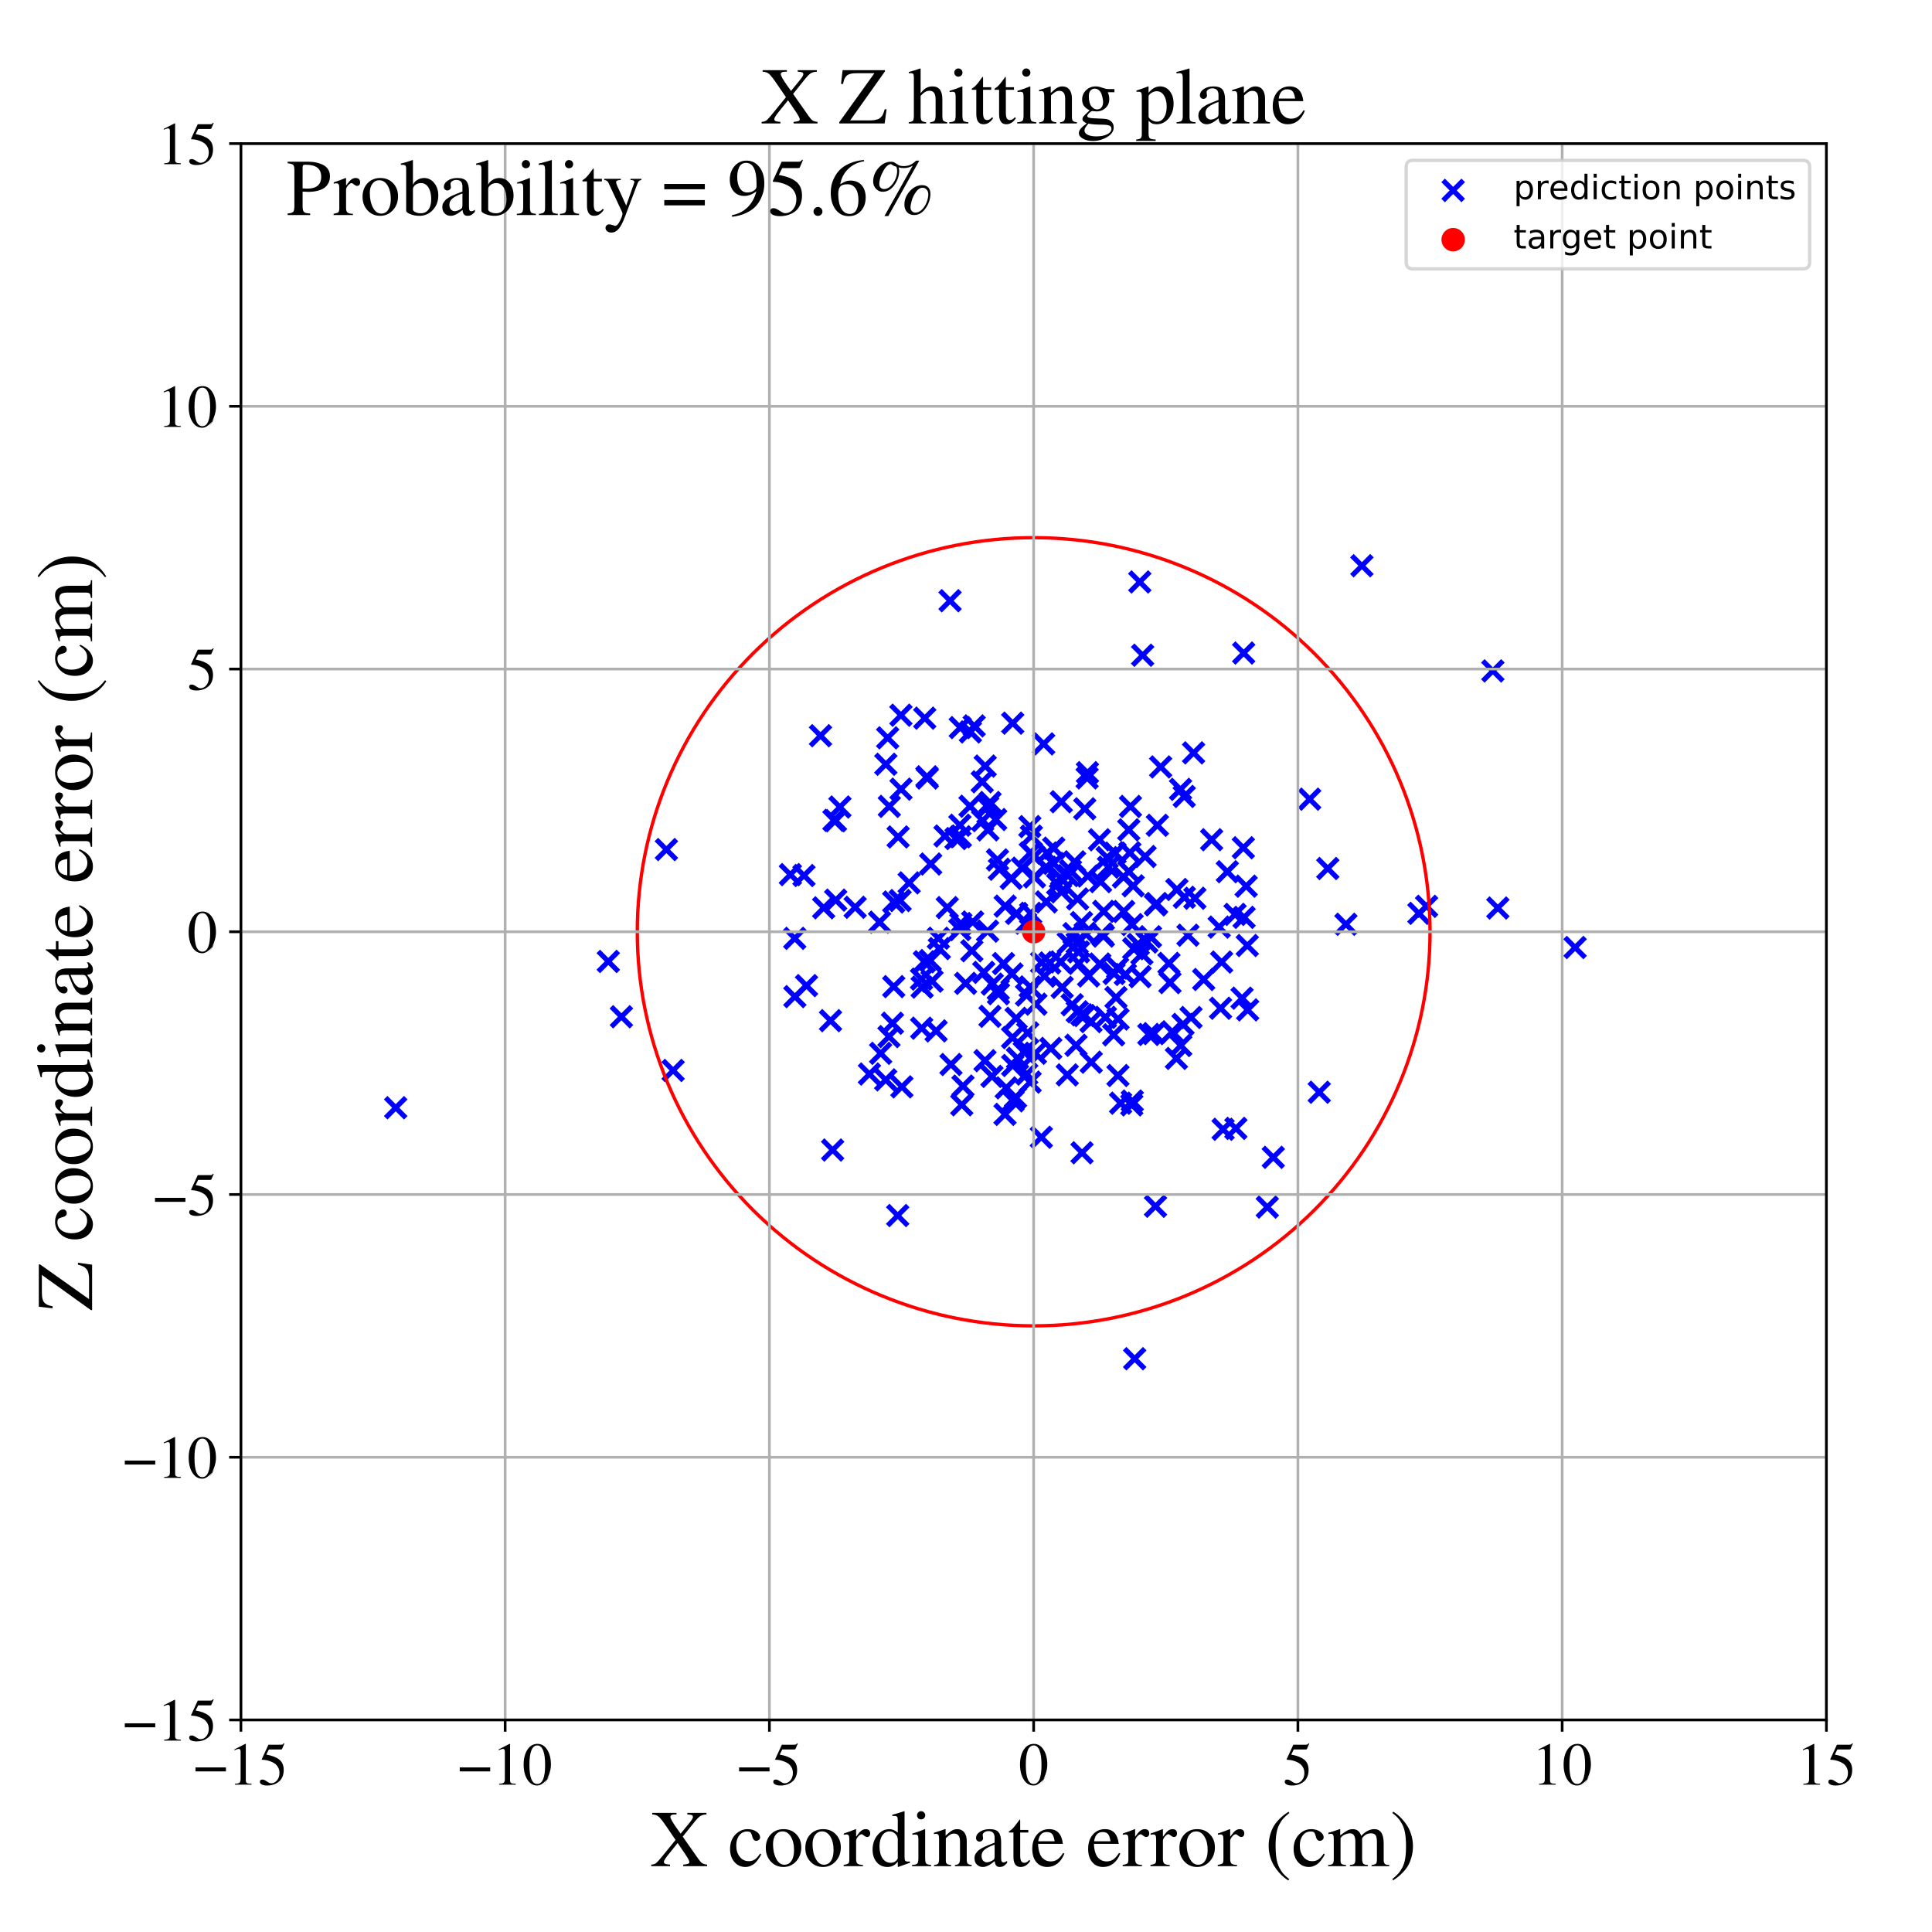 <?xml version="1.0" encoding="utf-8" standalone="no"?>
<!DOCTYPE svg PUBLIC "-//W3C//DTD SVG 1.1//EN"
  "http://www.w3.org/Graphics/SVG/1.1/DTD/svg11.dtd">
<!-- Created with matplotlib (https://matplotlib.org/) -->
<svg height="576pt" version="1.1" viewBox="0 0 576 576" width="576pt" xmlns="http://www.w3.org/2000/svg" xmlns:xlink="http://www.w3.org/1999/xlink">
 <defs>
  <style type="text/css">
*{stroke-linecap:butt;stroke-linejoin:round;}
  </style>
 </defs>
 <g id="figure_1">
  <g id="patch_1">
   <path d="M 0 576 
L 576 576 
L 576 0 
L 0 0 
z
" style="fill:#ffffff;"/>
  </g>
  <g id="axes_1">
   <g id="patch_2">
    <path d="M 71.822 512.784 
L 544.52 512.784 
L 544.52 42.802 
L 71.822 42.802 
z
" style="fill:#ffffff;"/>
   </g>
   <g id="PathCollection_1">
    <defs>
     <path d="M -3 3 
L 3 -3 
M -3 -3 
L 3 3 
" id="ma05324c791" style="stroke:#0000ff;stroke-width:1.5;"/>
    </defs>
    <g clip-path="url(#p7fb53d59ee)">
     <use style="fill:#0000ff;stroke:#0000ff;stroke-width:1.5;" x="312.146" xlink:href="#ma05324c791" y="254.318"/>
     <use style="fill:#0000ff;stroke:#0000ff;stroke-width:1.5;" x="308.695" xlink:href="#ma05324c791" y="314.024"/>
     <use style="fill:#0000ff;stroke:#0000ff;stroke-width:1.5;" x="283.517" xlink:href="#ma05324c791" y="317.365"/>
     <use style="fill:#0000ff;stroke:#0000ff;stroke-width:1.5;" x="333.333" xlink:href="#ma05324c791" y="303.807"/>
     <use style="fill:#0000ff;stroke:#0000ff;stroke-width:1.5;" x="339.909" xlink:href="#ma05324c791" y="291.179"/>
     <use style="fill:#0000ff;stroke:#0000ff;stroke-width:1.5;" x="316.231" xlink:href="#ma05324c791" y="286.776"/>
     <use style="fill:#0000ff;stroke:#0000ff;stroke-width:1.5;" x="302.949" xlink:href="#ma05324c791" y="303.596"/>
     <use style="fill:#0000ff;stroke:#0000ff;stroke-width:1.5;" x="307.117" xlink:href="#ma05324c791" y="322.615"/>
     <use style="fill:#0000ff;stroke:#0000ff;stroke-width:1.5;" x="266.456" xlink:href="#ma05324c791" y="294.146"/>
     <use style="fill:#0000ff;stroke:#0000ff;stroke-width:1.5;" x="355.849" xlink:href="#ma05324c791" y="224.453"/>
     <use style="fill:#0000ff;stroke:#0000ff;stroke-width:1.5;" x="283.245" xlink:href="#ma05324c791" y="179.098"/>
     <use style="fill:#0000ff;stroke:#0000ff;stroke-width:1.5;" x="549.988" xlink:href="#ma05324c791" y="203.986"/>
     <use style="fill:#0000ff;stroke:#0000ff;stroke-width:1.5;" x="343.953" xlink:href="#ma05324c791" y="308.153"/>
     <use style="fill:#0000ff;stroke:#0000ff;stroke-width:1.5;" x="379.614" xlink:href="#ma05324c791" y="345.041"/>
     <use style="fill:#0000ff;stroke:#0000ff;stroke-width:1.5;" x="287.887" xlink:href="#ma05324c791" y="293.172"/>
     <use style="fill:#0000ff;stroke:#0000ff;stroke-width:1.5;" x="311.156" xlink:href="#ma05324c791" y="221.78"/>
     <use style="fill:#0000ff;stroke:#0000ff;stroke-width:1.5;" x="352.025" xlink:href="#ma05324c791" y="311.708"/>
     <use style="fill:#0000ff;stroke:#0000ff;stroke-width:1.5;" x="322.591" xlink:href="#ma05324c791" y="343.686"/>
     <use style="fill:#0000ff;stroke:#0000ff;stroke-width:1.5;" x="268.624" xlink:href="#ma05324c791" y="235.278"/>
     <use style="fill:#0000ff;stroke:#0000ff;stroke-width:1.5;" x="1031.354" xlink:href="#ma05324c791" y="328.573"/>
     <use style="fill:#0000ff;stroke:#0000ff;stroke-width:1.5;" x="342.996" xlink:href="#ma05324c791" y="279.269"/>
     <use style="fill:#0000ff;stroke:#0000ff;stroke-width:1.5;" x="324.553" xlink:href="#ma05324c791" y="290.977"/>
     <use style="fill:#0000ff;stroke:#0000ff;stroke-width:1.5;" x="268.886" xlink:href="#ma05324c791" y="324.031"/>
     <use style="fill:#0000ff;stroke:#0000ff;stroke-width:1.5;" x="286.181" xlink:href="#ma05324c791" y="246.035"/>
     <use style="fill:#0000ff;stroke:#0000ff;stroke-width:1.5;" x="329.046" xlink:href="#ma05324c791" y="271.707"/>
     <use style="fill:#0000ff;stroke:#0000ff;stroke-width:1.5;" x="293.661" xlink:href="#ma05324c791" y="316.225"/>
     <use style="fill:#0000ff;stroke:#0000ff;stroke-width:1.5;" x="279.08" xlink:href="#ma05324c791" y="307.352"/>
     <use style="fill:#0000ff;stroke:#0000ff;stroke-width:1.5;" x="371.86" xlink:href="#ma05324c791" y="281.89"/>
     <use style="fill:#0000ff;stroke:#0000ff;stroke-width:1.5;" x="248.239" xlink:href="#ma05324c791" y="342.866"/>
     <use style="fill:#0000ff;stroke:#0000ff;stroke-width:1.5;" x="244.622" xlink:href="#ma05324c791" y="219.342"/>
     <use style="fill:#0000ff;stroke:#0000ff;stroke-width:1.5;" x="308.405" xlink:href="#ma05324c791" y="261.45"/>
     <use style="fill:#0000ff;stroke:#0000ff;stroke-width:1.5;" x="250.411" xlink:href="#ma05324c791" y="240.599"/>
     <use style="fill:#0000ff;stroke:#0000ff;stroke-width:1.5;" x="337.839" xlink:href="#ma05324c791" y="264.101"/>
     <use style="fill:#0000ff;stroke:#0000ff;stroke-width:1.5;" x="236.944" xlink:href="#ma05324c791" y="279.757"/>
     <use style="fill:#0000ff;stroke:#0000ff;stroke-width:1.5;" x="339.351" xlink:href="#ma05324c791" y="281.563"/>
     <use style="fill:#0000ff;stroke:#0000ff;stroke-width:1.5;" x="301.709" xlink:href="#ma05324c791" y="290.383"/>
     <use style="fill:#0000ff;stroke:#0000ff;stroke-width:1.5;" x="289.308" xlink:href="#ma05324c791" y="218.214"/>
     <use style="fill:#0000ff;stroke:#0000ff;stroke-width:1.5;" x="286.313" xlink:href="#ma05324c791" y="249.463"/>
     <use style="fill:#0000ff;stroke:#0000ff;stroke-width:1.5;" x="248.625" xlink:href="#ma05324c791" y="244.581"/>
     <use style="fill:#0000ff;stroke:#0000ff;stroke-width:1.5;" x="275.7" xlink:href="#ma05324c791" y="214.103"/>
     <use style="fill:#0000ff;stroke:#0000ff;stroke-width:1.5;" x="285.015" xlink:href="#ma05324c791" y="250.007"/>
     <use style="fill:#0000ff;stroke:#0000ff;stroke-width:1.5;" x="264.097" xlink:href="#ma05324c791" y="227.857"/>
     <use style="fill:#0000ff;stroke:#0000ff;stroke-width:1.5;" x="313.276" xlink:href="#ma05324c791" y="312.569"/>
     <use style="fill:#0000ff;stroke:#0000ff;stroke-width:1.5;" x="337.53" xlink:href="#ma05324c791" y="275.653"/>
     <use style="fill:#0000ff;stroke:#0000ff;stroke-width:1.5;" x="245.566" xlink:href="#ma05324c791" y="270.651"/>
     <use style="fill:#0000ff;stroke:#0000ff;stroke-width:1.5;" x="271.049" xlink:href="#ma05324c791" y="263.214"/>
     <use style="fill:#0000ff;stroke:#0000ff;stroke-width:1.5;" x="330.083" xlink:href="#ma05324c791" y="255.676"/>
     <use style="fill:#0000ff;stroke:#0000ff;stroke-width:1.5;" x="337.034" xlink:href="#ma05324c791" y="240.426"/>
     <use style="fill:#0000ff;stroke:#0000ff;stroke-width:1.5;" x="307.169" xlink:href="#ma05324c791" y="254.28"/>
     <use style="fill:#0000ff;stroke:#0000ff;stroke-width:1.5;" x="292.836" xlink:href="#ma05324c791" y="233.087"/>
     <use style="fill:#0000ff;stroke:#0000ff;stroke-width:1.5;" x="344.817" xlink:href="#ma05324c791" y="269.373"/>
     <use style="fill:#0000ff;stroke:#0000ff;stroke-width:1.5;" x="274.926" xlink:href="#ma05324c791" y="294.298"/>
     <use style="fill:#0000ff;stroke:#0000ff;stroke-width:1.5;" x="274.783" xlink:href="#ma05324c791" y="306.534"/>
     <use style="fill:#0000ff;stroke:#0000ff;stroke-width:1.5;" x="266.076" xlink:href="#ma05324c791" y="305.06"/>
     <use style="fill:#0000ff;stroke:#0000ff;stroke-width:1.5;" x="247.605" xlink:href="#ma05324c791" y="304.298"/>
     <use style="fill:#0000ff;stroke:#0000ff;stroke-width:1.5;" x="265.139" xlink:href="#ma05324c791" y="240.412"/>
     <use style="fill:#0000ff;stroke:#0000ff;stroke-width:1.5;" x="321.657" xlink:href="#ma05324c791" y="287.195"/>
     <use style="fill:#0000ff;stroke:#0000ff;stroke-width:1.5;" x="294.434" xlink:href="#ma05324c791" y="277.611"/>
     <use style="fill:#0000ff;stroke:#0000ff;stroke-width:1.5;" x="356.232" xlink:href="#ma05324c791" y="267.795"/>
     <use style="fill:#0000ff;stroke:#0000ff;stroke-width:1.5;" x="254.947" xlink:href="#ma05324c791" y="270.503"/>
     <use style="fill:#0000ff;stroke:#0000ff;stroke-width:1.5;" x="276.453" xlink:href="#ma05324c791" y="231.969"/>
     <use style="fill:#0000ff;stroke:#0000ff;stroke-width:1.5;" x="350.731" xlink:href="#ma05324c791" y="315.548"/>
     <use style="fill:#0000ff;stroke:#0000ff;stroke-width:1.5;" x="352.7" xlink:href="#ma05324c791" y="305.417"/>
     <use style="fill:#0000ff;stroke:#0000ff;stroke-width:1.5;" x="318.412" xlink:href="#ma05324c791" y="261.062"/>
     <use style="fill:#0000ff;stroke:#0000ff;stroke-width:1.5;" x="368.208" xlink:href="#ma05324c791" y="272.612"/>
     <use style="fill:#0000ff;stroke:#0000ff;stroke-width:1.5;" x="301.885" xlink:href="#ma05324c791" y="309.344"/>
     <use style="fill:#0000ff;stroke:#0000ff;stroke-width:1.5;" x="276.353" xlink:href="#ma05324c791" y="231.591"/>
     <use style="fill:#0000ff;stroke:#0000ff;stroke-width:1.5;" x="267.757" xlink:href="#ma05324c791" y="249.522"/>
     <use style="fill:#0000ff;stroke:#0000ff;stroke-width:1.5;" x="302.032" xlink:href="#ma05324c791" y="328.193"/>
     <use style="fill:#0000ff;stroke:#0000ff;stroke-width:1.5;" x="323.272" xlink:href="#ma05324c791" y="302.758"/>
     <use style="fill:#0000ff;stroke:#0000ff;stroke-width:1.5;" x="314.152" xlink:href="#ma05324c791" y="252.859"/>
     <use style="fill:#0000ff;stroke:#0000ff;stroke-width:1.5;" x="320.795" xlink:href="#ma05324c791" y="311.638"/>
     <use style="fill:#0000ff;stroke:#0000ff;stroke-width:1.5;" x="333.202" xlink:href="#ma05324c791" y="288.628"/>
     <use style="fill:#0000ff;stroke:#0000ff;stroke-width:1.5;" x="341.397" xlink:href="#ma05324c791" y="255.352"/>
     <use style="fill:#0000ff;stroke:#0000ff;stroke-width:1.5;" x="198.68" xlink:href="#ma05324c791" y="253.288"/>
     <use style="fill:#0000ff;stroke:#0000ff;stroke-width:1.5;" x="262.217" xlink:href="#ma05324c791" y="274.928"/>
     <use style="fill:#0000ff;stroke:#0000ff;stroke-width:1.5;" x="336.526" xlink:href="#ma05324c791" y="247.399"/>
     <use style="fill:#0000ff;stroke:#0000ff;stroke-width:1.5;" x="325.274" xlink:href="#ma05324c791" y="304.57"/>
     <use style="fill:#0000ff;stroke:#0000ff;stroke-width:1.5;" x="279.756" xlink:href="#ma05324c791" y="279.722"/>
     <use style="fill:#0000ff;stroke:#0000ff;stroke-width:1.5;" x="370.686" xlink:href="#ma05324c791" y="252.745"/>
     <use style="fill:#0000ff;stroke:#0000ff;stroke-width:1.5;" x="289.982" xlink:href="#ma05324c791" y="274.866"/>
     <use style="fill:#0000ff;stroke:#0000ff;stroke-width:1.5;" x="289.185" xlink:href="#ma05324c791" y="240.37"/>
     <use style="fill:#0000ff;stroke:#0000ff;stroke-width:1.5;" x="259.215" xlink:href="#ma05324c791" y="320.201"/>
     <use style="fill:#0000ff;stroke:#0000ff;stroke-width:1.5;" x="200.685" xlink:href="#ma05324c791" y="319.143"/>
     <use style="fill:#0000ff;stroke:#0000ff;stroke-width:1.5;" x="406.033" xlink:href="#ma05324c791" y="168.664"/>
     <use style="fill:#0000ff;stroke:#0000ff;stroke-width:1.5;" x="446.56" xlink:href="#ma05324c791" y="270.71"/>
     <use style="fill:#0000ff;stroke:#0000ff;stroke-width:1.5;" x="306.061" xlink:href="#ma05324c791" y="296.674"/>
     <use style="fill:#0000ff;stroke:#0000ff;stroke-width:1.5;" x="296.851" xlink:href="#ma05324c791" y="244.333"/>
     <use style="fill:#0000ff;stroke:#0000ff;stroke-width:1.5;" x="316.469" xlink:href="#ma05324c791" y="265.897"/>
     <use style="fill:#0000ff;stroke:#0000ff;stroke-width:1.5;" x="325.336" xlink:href="#ma05324c791" y="316.674"/>
     <use style="fill:#0000ff;stroke:#0000ff;stroke-width:1.5;" x="346.036" xlink:href="#ma05324c791" y="228.653"/>
     <use style="fill:#0000ff;stroke:#0000ff;stroke-width:1.5;" x="337.58" xlink:href="#ma05324c791" y="328.26"/>
     <use style="fill:#0000ff;stroke:#0000ff;stroke-width:1.5;" x="316.675" xlink:href="#ma05324c791" y="294.374"/>
     <use style="fill:#0000ff;stroke:#0000ff;stroke-width:1.5;" x="249.15" xlink:href="#ma05324c791" y="268.366"/>
     <use style="fill:#0000ff;stroke:#0000ff;stroke-width:1.5;" x="294.542" xlink:href="#ma05324c791" y="247.412"/>
     <use style="fill:#0000ff;stroke:#0000ff;stroke-width:1.5;" x="335.504" xlink:href="#ma05324c791" y="290.517"/>
     <use style="fill:#0000ff;stroke:#0000ff;stroke-width:1.5;" x="445.075" xlink:href="#ma05324c791" y="200.028"/>
     <use style="fill:#0000ff;stroke:#0000ff;stroke-width:1.5;" x="299.99" xlink:href="#ma05324c791" y="324.336"/>
     <use style="fill:#0000ff;stroke:#0000ff;stroke-width:1.5;" x="262.554" xlink:href="#ma05324c791" y="314.04"/>
     <use style="fill:#0000ff;stroke:#0000ff;stroke-width:1.5;" x="348.804" xlink:href="#ma05324c791" y="292.948"/>
     <use style="fill:#0000ff;stroke:#0000ff;stroke-width:1.5;" x="316.146" xlink:href="#ma05324c791" y="261.727"/>
     <use style="fill:#0000ff;stroke:#0000ff;stroke-width:1.5;" x="305.78" xlink:href="#ma05324c791" y="275.23"/>
     <use style="fill:#0000ff;stroke:#0000ff;stroke-width:1.5;" x="277.473" xlink:href="#ma05324c791" y="257.593"/>
     <use style="fill:#0000ff;stroke:#0000ff;stroke-width:1.5;" x="349.48" xlink:href="#ma05324c791" y="307.627"/>
     <use style="fill:#0000ff;stroke:#0000ff;stroke-width:1.5;" x="314.119" xlink:href="#ma05324c791" y="257.417"/>
     <use style="fill:#0000ff;stroke:#0000ff;stroke-width:1.5;" x="330.469" xlink:href="#ma05324c791" y="258.536"/>
     <use style="fill:#0000ff;stroke:#0000ff;stroke-width:1.5;" x="342.504" xlink:href="#ma05324c791" y="308.401"/>
     <use style="fill:#0000ff;stroke:#0000ff;stroke-width:1.5;" x="282.417" xlink:href="#ma05324c791" y="270.589"/>
     <use style="fill:#0000ff;stroke:#0000ff;stroke-width:1.5;" x="308.378" xlink:href="#ma05324c791" y="255.34"/>
     <use style="fill:#0000ff;stroke:#0000ff;stroke-width:1.5;" x="290.438" xlink:href="#ma05324c791" y="216.413"/>
     <use style="fill:#0000ff;stroke:#0000ff;stroke-width:1.5;" x="185.268" xlink:href="#ma05324c791" y="303.129"/>
     <use style="fill:#0000ff;stroke:#0000ff;stroke-width:1.5;" x="355.087" xlink:href="#ma05324c791" y="303.352"/>
     <use style="fill:#0000ff;stroke:#0000ff;stroke-width:1.5;" x="236.973" xlink:href="#ma05324c791" y="297.127"/>
     <use style="fill:#0000ff;stroke:#0000ff;stroke-width:1.5;" x="332.144" xlink:href="#ma05324c791" y="290.222"/>
     <use style="fill:#0000ff;stroke:#0000ff;stroke-width:1.5;" x="336.528" xlink:href="#ma05324c791" y="259.828"/>
     <use style="fill:#0000ff;stroke:#0000ff;stroke-width:1.5;" x="368.459" xlink:href="#ma05324c791" y="336.41"/>
     <use style="fill:#0000ff;stroke:#0000ff;stroke-width:1.5;" x="364.643" xlink:href="#ma05324c791" y="336.686"/>
     <use style="fill:#0000ff;stroke:#0000ff;stroke-width:1.5;" x="321.174" xlink:href="#ma05324c791" y="301.652"/>
     <use style="fill:#0000ff;stroke:#0000ff;stroke-width:1.5;" x="305.368" xlink:href="#ma05324c791" y="313.704"/>
     <use style="fill:#0000ff;stroke:#0000ff;stroke-width:1.5;" x="307.289" xlink:href="#ma05324c791" y="272.289"/>
     <use style="fill:#0000ff;stroke:#0000ff;stroke-width:1.5;" x="354.178" xlink:href="#ma05324c791" y="278.821"/>
     <use style="fill:#0000ff;stroke:#0000ff;stroke-width:1.5;" x="316.41" xlink:href="#ma05324c791" y="239.033"/>
     <use style="fill:#0000ff;stroke:#0000ff;stroke-width:1.5;" x="266.452" xlink:href="#ma05324c791" y="268.915"/>
     <use style="fill:#0000ff;stroke:#0000ff;stroke-width:1.5;" x="286.466" xlink:href="#ma05324c791" y="275.35"/>
     <use style="fill:#0000ff;stroke:#0000ff;stroke-width:1.5;" x="332.709" xlink:href="#ma05324c791" y="297.393"/>
     <use style="fill:#0000ff;stroke:#0000ff;stroke-width:1.5;" x="265.031" xlink:href="#ma05324c791" y="309.05"/>
     <use style="fill:#0000ff;stroke:#0000ff;stroke-width:1.5;" x="274.736" xlink:href="#ma05324c791" y="291.91"/>
     <use style="fill:#0000ff;stroke:#0000ff;stroke-width:1.5;" x="268.596" xlink:href="#ma05324c791" y="213.233"/>
     <use style="fill:#0000ff;stroke:#0000ff;stroke-width:1.5;" x="306.118" xlink:href="#ma05324c791" y="320.218"/>
     <use style="fill:#0000ff;stroke:#0000ff;stroke-width:1.5;" x="277.871" xlink:href="#ma05324c791" y="292.527"/>
     <use style="fill:#0000ff;stroke:#0000ff;stroke-width:1.5;" x="334.09" xlink:href="#ma05324c791" y="328.898"/>
     <use style="fill:#0000ff;stroke:#0000ff;stroke-width:1.5;" x="318.195" xlink:href="#ma05324c791" y="320.47"/>
     <use style="fill:#0000ff;stroke:#0000ff;stroke-width:1.5;" x="324.323" xlink:href="#ma05324c791" y="261.17"/>
     <use style="fill:#0000ff;stroke:#0000ff;stroke-width:1.5;" x="365.917" xlink:href="#ma05324c791" y="259.889"/>
     <use style="fill:#0000ff;stroke:#0000ff;stroke-width:1.5;" x="235.639" xlink:href="#ma05324c791" y="260.745"/>
     <use style="fill:#0000ff;stroke:#0000ff;stroke-width:1.5;" x="341.915" xlink:href="#ma05324c791" y="280.862"/>
     <use style="fill:#0000ff;stroke:#0000ff;stroke-width:1.5;" x="351.96" xlink:href="#ma05324c791" y="235.338"/>
     <use style="fill:#0000ff;stroke:#0000ff;stroke-width:1.5;" x="301.93" xlink:href="#ma05324c791" y="215.602"/>
     <use style="fill:#0000ff;stroke:#0000ff;stroke-width:1.5;" x="280.049" xlink:href="#ma05324c791" y="282.809"/>
     <use style="fill:#0000ff;stroke:#0000ff;stroke-width:1.5;" x="329.55" xlink:href="#ma05324c791" y="303.307"/>
     <use style="fill:#0000ff;stroke:#0000ff;stroke-width:1.5;" x="311.398" xlink:href="#ma05324c791" y="291.036"/>
     <use style="fill:#0000ff;stroke:#0000ff;stroke-width:1.5;" x="268.355" xlink:href="#ma05324c791" y="268.487"/>
     <use style="fill:#0000ff;stroke:#0000ff;stroke-width:1.5;" x="267.641" xlink:href="#ma05324c791" y="362.396"/>
     <use style="fill:#0000ff;stroke:#0000ff;stroke-width:1.5;" x="353.061" xlink:href="#ma05324c791" y="237.449"/>
     <use style="fill:#0000ff;stroke:#0000ff;stroke-width:1.5;" x="275.577" xlink:href="#ma05324c791" y="286.741"/>
     <use style="fill:#0000ff;stroke:#0000ff;stroke-width:1.5;" x="340.666" xlink:href="#ma05324c791" y="195.352"/>
     <use style="fill:#0000ff;stroke:#0000ff;stroke-width:1.5;" x="335.025" xlink:href="#ma05324c791" y="271.742"/>
     <use style="fill:#0000ff;stroke:#0000ff;stroke-width:1.5;" x="181.356" xlink:href="#ma05324c791" y="286.645"/>
     <use style="fill:#0000ff;stroke:#0000ff;stroke-width:1.5;" x="295.16" xlink:href="#ma05324c791" y="239.251"/>
     <use style="fill:#0000ff;stroke:#0000ff;stroke-width:1.5;" x="344.499" xlink:href="#ma05324c791" y="359.63"/>
     <use style="fill:#0000ff;stroke:#0000ff;stroke-width:1.5;" x="310.536" xlink:href="#ma05324c791" y="286.948"/>
     <use style="fill:#0000ff;stroke:#0000ff;stroke-width:1.5;" x="286.165" xlink:href="#ma05324c791" y="277.153"/>
     <use style="fill:#0000ff;stroke:#0000ff;stroke-width:1.5;" x="340.439" xlink:href="#ma05324c791" y="284.38"/>
     <use style="fill:#0000ff;stroke:#0000ff;stroke-width:1.5;" x="321.149" xlink:href="#ma05324c791" y="281.208"/>
     <use style="fill:#0000ff;stroke:#0000ff;stroke-width:1.5;" x="293.726" xlink:href="#ma05324c791" y="228.391"/>
     <use style="fill:#0000ff;stroke:#0000ff;stroke-width:1.5;" x="377.828" xlink:href="#ma05324c791" y="359.874"/>
     <use style="fill:#0000ff;stroke:#0000ff;stroke-width:1.5;" x="297.384" xlink:href="#ma05324c791" y="256.367"/>
     <use style="fill:#0000ff;stroke:#0000ff;stroke-width:1.5;" x="395.861" xlink:href="#ma05324c791" y="258.934"/>
     <use style="fill:#0000ff;stroke:#0000ff;stroke-width:1.5;" x="332.018" xlink:href="#ma05324c791" y="308.516"/>
     <use style="fill:#0000ff;stroke:#0000ff;stroke-width:1.5;" x="292.962" xlink:href="#ma05324c791" y="244.661"/>
     <use style="fill:#0000ff;stroke:#0000ff;stroke-width:1.5;" x="264.65" xlink:href="#ma05324c791" y="219.971"/>
     <use style="fill:#0000ff;stroke:#0000ff;stroke-width:1.5;" x="297.618" xlink:href="#ma05324c791" y="294.997"/>
     <use style="fill:#0000ff;stroke:#0000ff;stroke-width:1.5;" x="306.396" xlink:href="#ma05324c791" y="307.932"/>
     <use style="fill:#0000ff;stroke:#0000ff;stroke-width:1.5;" x="289.742" xlink:href="#ma05324c791" y="283.452"/>
     <use style="fill:#0000ff;stroke:#0000ff;stroke-width:1.5;" x="315.33" xlink:href="#ma05324c791" y="263.599"/>
     <use style="fill:#0000ff;stroke:#0000ff;stroke-width:1.5;" x="308.846" xlink:href="#ma05324c791" y="299.378"/>
     <use style="fill:#0000ff;stroke:#0000ff;stroke-width:1.5;" x="393.317" xlink:href="#ma05324c791" y="325.637"/>
     <use style="fill:#0000ff;stroke:#0000ff;stroke-width:1.5;" x="338.285" xlink:href="#ma05324c791" y="405.087"/>
     <use style="fill:#0000ff;stroke:#0000ff;stroke-width:1.5;" x="299.678" xlink:href="#ma05324c791" y="270.146"/>
     <use style="fill:#0000ff;stroke:#0000ff;stroke-width:1.5;" x="324.205" xlink:href="#ma05324c791" y="230.358"/>
     <use style="fill:#0000ff;stroke:#0000ff;stroke-width:1.5;" x="287.098" xlink:href="#ma05324c791" y="323.8"/>
     <use style="fill:#0000ff;stroke:#0000ff;stroke-width:1.5;" x="328.483" xlink:href="#ma05324c791" y="278.436"/>
     <use style="fill:#0000ff;stroke:#0000ff;stroke-width:1.5;" x="286.74" xlink:href="#ma05324c791" y="329.379"/>
     <use style="fill:#0000ff;stroke:#0000ff;stroke-width:1.5;" x="295.733" xlink:href="#ma05324c791" y="320.908"/>
     <use style="fill:#0000ff;stroke:#0000ff;stroke-width:1.5;" x="322.555" xlink:href="#ma05324c791" y="302.551"/>
     <use style="fill:#0000ff;stroke:#0000ff;stroke-width:1.5;" x="297.971" xlink:href="#ma05324c791" y="259.151"/>
     <use style="fill:#0000ff;stroke:#0000ff;stroke-width:1.5;" x="286.286" xlink:href="#ma05324c791" y="216.926"/>
     <use style="fill:#0000ff;stroke:#0000ff;stroke-width:1.5;" x="117.978" xlink:href="#ma05324c791" y="330.256"/>
     <use style="fill:#0000ff;stroke:#0000ff;stroke-width:1.5;" x="303.086" xlink:href="#ma05324c791" y="272.326"/>
     <use style="fill:#0000ff;stroke:#0000ff;stroke-width:1.5;" x="307.494" xlink:href="#ma05324c791" y="249.279"/>
     <use style="fill:#0000ff;stroke:#0000ff;stroke-width:1.5;" x="348.504" xlink:href="#ma05324c791" y="287.215"/>
     <use style="fill:#0000ff;stroke:#0000ff;stroke-width:1.5;" x="333.299" xlink:href="#ma05324c791" y="320.654"/>
     <use style="fill:#0000ff;stroke:#0000ff;stroke-width:1.5;" x="307.14" xlink:href="#ma05324c791" y="294.235"/>
     <use style="fill:#0000ff;stroke:#0000ff;stroke-width:1.5;" x="301.489" xlink:href="#ma05324c791" y="261.868"/>
     <use style="fill:#0000ff;stroke:#0000ff;stroke-width:1.5;" x="324.104" xlink:href="#ma05324c791" y="231.925"/>
     <use style="fill:#0000ff;stroke:#0000ff;stroke-width:1.5;" x="319.141" xlink:href="#ma05324c791" y="259.567"/>
     <use style="fill:#0000ff;stroke:#0000ff;stroke-width:1.5;" x="401.269" xlink:href="#ma05324c791" y="275.557"/>
     <use style="fill:#0000ff;stroke:#0000ff;stroke-width:1.5;" x="363.481" xlink:href="#ma05324c791" y="276.397"/>
     <use style="fill:#0000ff;stroke:#0000ff;stroke-width:1.5;" x="310.459" xlink:href="#ma05324c791" y="339.06"/>
     <use style="fill:#0000ff;stroke:#0000ff;stroke-width:1.5;" x="306.086" xlink:href="#ma05324c791" y="313.064"/>
     <use style="fill:#0000ff;stroke:#0000ff;stroke-width:1.5;" x="358.863" xlink:href="#ma05324c791" y="292.029"/>
     <use style="fill:#0000ff;stroke:#0000ff;stroke-width:1.5;" x="350.874" xlink:href="#ma05324c791" y="265.188"/>
     <use style="fill:#0000ff;stroke:#0000ff;stroke-width:1.5;" x="313" xlink:href="#ma05324c791" y="287.09"/>
     <use style="fill:#0000ff;stroke:#0000ff;stroke-width:1.5;" x="320.203" xlink:href="#ma05324c791" y="278.36"/>
     <use style="fill:#0000ff;stroke:#0000ff;stroke-width:1.5;" x="345.059" xlink:href="#ma05324c791" y="246.051"/>
     <use style="fill:#0000ff;stroke:#0000ff;stroke-width:1.5;" x="390.461" xlink:href="#ma05324c791" y="238.259"/>
     <use style="fill:#0000ff;stroke:#0000ff;stroke-width:1.5;" x="370.904" xlink:href="#ma05324c791" y="273.497"/>
     <use style="fill:#0000ff;stroke:#0000ff;stroke-width:1.5;" x="344.481" xlink:href="#ma05324c791" y="269.779"/>
     <use style="fill:#0000ff;stroke:#0000ff;stroke-width:1.5;" x="327.888" xlink:href="#ma05324c791" y="287.405"/>
     <use style="fill:#0000ff;stroke:#0000ff;stroke-width:1.5;" x="371.974" xlink:href="#ma05324c791" y="301.083"/>
     <use style="fill:#0000ff;stroke:#0000ff;stroke-width:1.5;" x="249.09" xlink:href="#ma05324c791" y="244.677"/>
     <use style="fill:#0000ff;stroke:#0000ff;stroke-width:1.5;" x="364.208" xlink:href="#ma05324c791" y="286.825"/>
     <use style="fill:#0000ff;stroke:#0000ff;stroke-width:1.5;" x="423.026" xlink:href="#ma05324c791" y="272.302"/>
     <use style="fill:#0000ff;stroke:#0000ff;stroke-width:1.5;" x="334.942" xlink:href="#ma05324c791" y="261.469"/>
     <use style="fill:#0000ff;stroke:#0000ff;stroke-width:1.5;" x="240.451" xlink:href="#ma05324c791" y="293.845"/>
     <use style="fill:#0000ff;stroke:#0000ff;stroke-width:1.5;" x="323.545" xlink:href="#ma05324c791" y="278.283"/>
     <use style="fill:#0000ff;stroke:#0000ff;stroke-width:1.5;" x="277.325" xlink:href="#ma05324c791" y="286.385"/>
     <use style="fill:#0000ff;stroke:#0000ff;stroke-width:1.5;" x="321.28" xlink:href="#ma05324c791" y="267.998"/>
     <use style="fill:#0000ff;stroke:#0000ff;stroke-width:1.5;" x="295.838" xlink:href="#ma05324c791" y="293.402"/>
     <use style="fill:#0000ff;stroke:#0000ff;stroke-width:1.5;" x="361.233" xlink:href="#ma05324c791" y="250.35"/>
     <use style="fill:#0000ff;stroke:#0000ff;stroke-width:1.5;" x="337.425" xlink:href="#ma05324c791" y="329.414"/>
     <use style="fill:#0000ff;stroke:#0000ff;stroke-width:1.5;" x="370.3" xlink:href="#ma05324c791" y="297.587"/>
     <use style="fill:#0000ff;stroke:#0000ff;stroke-width:1.5;" x="327.789" xlink:href="#ma05324c791" y="250.374"/>
     <use style="fill:#0000ff;stroke:#0000ff;stroke-width:1.5;" x="293.292" xlink:href="#ma05324c791" y="289.894"/>
     <use style="fill:#0000ff;stroke:#0000ff;stroke-width:1.5;" x="337.988" xlink:href="#ma05324c791" y="282.847"/>
     <use style="fill:#0000ff;stroke:#0000ff;stroke-width:1.5;" x="353.1" xlink:href="#ma05324c791" y="267.51"/>
     <use style="fill:#0000ff;stroke:#0000ff;stroke-width:1.5;" x="319.663" xlink:href="#ma05324c791" y="299.545"/>
     <use style="fill:#0000ff;stroke:#0000ff;stroke-width:1.5;" x="239.692" xlink:href="#ma05324c791" y="261.023"/>
     <use style="fill:#0000ff;stroke:#0000ff;stroke-width:1.5;" x="311.87" xlink:href="#ma05324c791" y="258.553"/>
     <use style="fill:#0000ff;stroke:#0000ff;stroke-width:1.5;" x="339.812" xlink:href="#ma05324c791" y="173.502"/>
     <use style="fill:#0000ff;stroke:#0000ff;stroke-width:1.5;" x="371.523" xlink:href="#ma05324c791" y="264.202"/>
     <use style="fill:#0000ff;stroke:#0000ff;stroke-width:1.5;" x="332.43" xlink:href="#ma05324c791" y="254.342"/>
     <use style="fill:#0000ff;stroke:#0000ff;stroke-width:1.5;" x="323.401" xlink:href="#ma05324c791" y="241.13"/>
     <use style="fill:#0000ff;stroke:#0000ff;stroke-width:1.5;" x="295.149" xlink:href="#ma05324c791" y="303.012"/>
     <use style="fill:#0000ff;stroke:#0000ff;stroke-width:1.5;" x="469.591" xlink:href="#ma05324c791" y="282.482"/>
     <use style="fill:#0000ff;stroke:#0000ff;stroke-width:1.5;" x="318.488" xlink:href="#ma05324c791" y="281.117"/>
     <use style="fill:#0000ff;stroke:#0000ff;stroke-width:1.5;" x="304.818" xlink:href="#ma05324c791" y="258.83"/>
     <use style="fill:#0000ff;stroke:#0000ff;stroke-width:1.5;" x="301.914" xlink:href="#ma05324c791" y="317.654"/>
     <use style="fill:#0000ff;stroke:#0000ff;stroke-width:1.5;" x="302.771" xlink:href="#ma05324c791" y="327.152"/>
     <use style="fill:#0000ff;stroke:#0000ff;stroke-width:1.5;" x="297.685" xlink:href="#ma05324c791" y="296.263"/>
     <use style="fill:#0000ff;stroke:#0000ff;stroke-width:1.5;" x="321.562" xlink:href="#ma05324c791" y="283.8"/>
     <use style="fill:#0000ff;stroke:#0000ff;stroke-width:1.5;" x="328.117" xlink:href="#ma05324c791" y="262.838"/>
     <use style="fill:#0000ff;stroke:#0000ff;stroke-width:1.5;" x="299.177" xlink:href="#ma05324c791" y="287.271"/>
     <use style="fill:#0000ff;stroke:#0000ff;stroke-width:1.5;" x="363.888" xlink:href="#ma05324c791" y="300.596"/>
     <use style="fill:#0000ff;stroke:#0000ff;stroke-width:1.5;" x="294.468" xlink:href="#ma05324c791" y="240.534"/>
     <use style="fill:#0000ff;stroke:#0000ff;stroke-width:1.5;" x="328.953" xlink:href="#ma05324c791" y="279.086"/>
     <use style="fill:#0000ff;stroke:#0000ff;stroke-width:1.5;" x="425.317" xlink:href="#ma05324c791" y="270.212"/>
     <use style="fill:#0000ff;stroke:#0000ff;stroke-width:1.5;" x="322.439" xlink:href="#ma05324c791" y="275.042"/>
     <use style="fill:#0000ff;stroke:#0000ff;stroke-width:1.5;" x="311.935" xlink:href="#ma05324c791" y="268.889"/>
     <use style="fill:#0000ff;stroke:#0000ff;stroke-width:1.5;" x="264.056" xlink:href="#ma05324c791" y="321.947"/>
     <use style="fill:#0000ff;stroke:#0000ff;stroke-width:1.5;" x="281.731" xlink:href="#ma05324c791" y="249.242"/>
     <use style="fill:#0000ff;stroke:#0000ff;stroke-width:1.5;" x="303.35" xlink:href="#ma05324c791" y="315.515"/>
     <use style="fill:#0000ff;stroke:#0000ff;stroke-width:1.5;" x="336.849" xlink:href="#ma05324c791" y="254.23"/>
     <use style="fill:#0000ff;stroke:#0000ff;stroke-width:1.5;" x="320.383" xlink:href="#ma05324c791" y="256.941"/>
     <use style="fill:#0000ff;stroke:#0000ff;stroke-width:1.5;" x="299.631" xlink:href="#ma05324c791" y="332.235"/>
     <use style="fill:#0000ff;stroke:#0000ff;stroke-width:1.5;" x="307.029" xlink:href="#ma05324c791" y="246.437"/>
     <use style="fill:#0000ff;stroke:#0000ff;stroke-width:1.5;" x="370.785" xlink:href="#ma05324c791" y="194.697"/>
     <use style="fill:#0000ff;stroke:#0000ff;stroke-width:1.5;" x="980.257" xlink:href="#ma05324c791" y="232.665"/>
    </g>
   </g>
   <g id="PathCollection_2">
    <defs>
     <path d="M 0 3 
C 0.796 3 1.559 2.684 2.121 2.121 
C 2.684 1.559 3 0.796 3 0 
C 3 -0.796 2.684 -1.559 2.121 -2.121 
C 1.559 -2.684 0.796 -3 0 -3 
C -0.796 -3 -1.559 -2.684 -2.121 -2.121 
C -2.684 -1.559 -3 -0.796 -3 0 
C -3 0.796 -2.684 1.559 -2.121 2.121 
C -1.559 2.684 -0.796 3 0 3 
z
" id="mb89116776a" style="stroke:#ff0000;"/>
    </defs>
    <g clip-path="url(#p7fb53d59ee)">
     <use style="fill:#ff0000;stroke:#ff0000;" x="308.171" xlink:href="#mb89116776a" y="277.793"/>
    </g>
   </g>
   <g id="patch_3">
    <path clip-path="url(#p7fb53d59ee)" d="M 308.171 395.288 
C 339.511 395.288 369.572 382.908 391.733 360.875 
C 413.894 338.841 426.346 308.953 426.346 277.793 
C 426.346 246.633 413.894 216.745 391.733 194.711 
C 369.572 172.677 339.511 160.297 308.171 160.297 
C 276.831 160.297 246.77 172.677 224.609 194.711 
C 202.448 216.745 189.997 246.633 189.997 277.793 
C 189.997 308.953 202.448 338.841 224.609 360.875 
C 246.77 382.908 276.831 395.288 308.171 395.288 
z
" style="fill:none;stroke:#ff0000;stroke-linejoin:miter;"/>
   </g>
   <g id="matplotlib.axis_1">
    <g id="xtick_1">
     <g id="line2d_1">
      <path clip-path="url(#p7fb53d59ee)" d="M 71.822 512.784 
L 71.822 42.802 
" style="fill:none;stroke:#b0b0b0;stroke-linecap:square;stroke-width:0.8;"/>
     </g>
     <g id="line2d_2">
      <defs>
       <path d="M 0 0 
L 0 3.5 
" id="md82d5a47fa" style="stroke:#000000;stroke-width:0.8;"/>
      </defs>
      <g>
       <use style="stroke:#000000;stroke-width:0.8;" x="71.822" xlink:href="#md82d5a47fa" y="512.784"/>
      </g>
     </g>
     <g id="text_1">
      <!-- −15 -->
      <defs>
       <path d="M 3 22 
L 3 28.594 
L 53.406 28.594 
L 53.406 22 
z
" id="FreeSerif-8722"/>
       <path d="M 18.297 59.297 
Q 16.5 59.297 11.094 57.094 
L 11.094 58.5 
L 29.094 67.594 
L 29.906 67.406 
L 29.906 7.406 
Q 29.906 3.797 31.703 2.688 
Q 33.5 1.594 39.406 1.5 
L 39.406 0 
L 11.797 0 
L 11.797 1.5 
Q 17.406 1.703 19.344 3.141 
Q 21.297 4.594 21.297 9.297 
L 21.297 54.594 
Q 21.297 59.297 18.297 59.297 
z
" id="FreeSerif-49"/>
       <path d="M 35.703 19.406 
Q 35.703 24.703 33.344 28.797 
Q 31 32.906 27.641 35.156 
Q 24.297 37.406 20.141 38.844 
Q 16 40.297 12.953 40.75 
Q 9.906 41.203 7.594 41.203 
Q 6.406 41.203 6.406 42 
Q 6.406 42.297 6.5 42.5 
L 17.406 66.203 
L 38.297 66.203 
Q 39.906 66.203 40.844 66.703 
Q 41.797 67.203 42.906 68.797 
L 43.797 68.094 
L 40 59.203 
Q 39.594 58.297 37.703 58.297 
L 18.094 58.297 
L 13.906 49.797 
Q 28.5 47.203 35.594 41.344 
Q 42.703 35.5 42.703 24.203 
Q 42.703 18.297 40.844 13.688 
Q 39 9.094 36.141 6.297 
Q 33.297 3.5 29.547 1.703 
Q 25.797 -0.094 22.344 -0.75 
Q 18.906 -1.406 15.406 -1.406 
Q 9.797 -1.406 6.5 0.25 
Q 3.203 1.906 3.203 4.797 
Q 3.203 8.5 7.5 8.5 
Q 10.297 8.5 14.75 5.391 
Q 19.203 2.297 21.797 2.297 
Q 27.703 2.297 31.703 7.25 
Q 35.703 12.203 35.703 19.406 
z
" id="FreeSerif-53"/>
      </defs>
      <g transform="translate(57.746 532.077)scale(0.18 -0.18)">
       <use xlink:href="#FreeSerif-8722"/>
       <use x="56.4" xlink:href="#FreeSerif-49"/>
       <use x="106.4" xlink:href="#FreeSerif-53"/>
      </g>
     </g>
    </g>
    <g id="xtick_2">
     <g id="line2d_3">
      <path clip-path="url(#p7fb53d59ee)" d="M 150.605 512.784 
L 150.605 42.802 
" style="fill:none;stroke:#b0b0b0;stroke-linecap:square;stroke-width:0.8;"/>
     </g>
     <g id="line2d_4">
      <g>
       <use style="stroke:#000000;stroke-width:0.8;" x="150.605" xlink:href="#md82d5a47fa" y="512.784"/>
      </g>
     </g>
     <g id="text_2">
      <!-- −10 -->
      <defs>
       <path d="M 47.594 17.797 
Q 35.203 -1.406 25 -1.406 
Q 14.797 -1.406 8.594 8.391 
Q 2.406 18.203 2.406 33.594 
Q 2.406 48.094 8.594 57.844 
Q 14.797 67.594 25.406 67.594 
Q 35.203 67.594 41.391 58 
Q 47.594 48.406 47.594 33 
Q 47.594 17.797 35.203 -1.406 
z
M 25.094 65 
Q 12 65 12 32.703 
Q 12 1.203 25 1.203 
Q 38 1.203 38 32.797 
Q 38 48.5 34.703 56.75 
Q 31.406 65 25.094 65 
z
" id="FreeSerif-48"/>
      </defs>
      <g transform="translate(136.529 532.077)scale(0.18 -0.18)">
       <use xlink:href="#FreeSerif-8722"/>
       <use x="56.4" xlink:href="#FreeSerif-49"/>
       <use x="106.4" xlink:href="#FreeSerif-48"/>
      </g>
     </g>
    </g>
    <g id="xtick_3">
     <g id="line2d_5">
      <path clip-path="url(#p7fb53d59ee)" d="M 229.388 512.784 
L 229.388 42.802 
" style="fill:none;stroke:#b0b0b0;stroke-linecap:square;stroke-width:0.8;"/>
     </g>
     <g id="line2d_6">
      <g>
       <use style="stroke:#000000;stroke-width:0.8;" x="229.388" xlink:href="#md82d5a47fa" y="512.784"/>
      </g>
     </g>
     <g id="text_3">
      <!-- −5 -->
      <g transform="translate(219.812 532.077)scale(0.18 -0.18)">
       <use xlink:href="#FreeSerif-8722"/>
       <use x="56.4" xlink:href="#FreeSerif-53"/>
      </g>
     </g>
    </g>
    <g id="xtick_4">
     <g id="line2d_7">
      <path clip-path="url(#p7fb53d59ee)" d="M 308.171 512.784 
L 308.171 42.802 
" style="fill:none;stroke:#b0b0b0;stroke-linecap:square;stroke-width:0.8;"/>
     </g>
     <g id="line2d_8">
      <g>
       <use style="stroke:#000000;stroke-width:0.8;" x="308.171" xlink:href="#md82d5a47fa" y="512.784"/>
      </g>
     </g>
     <g id="text_4">
      <!-- 0 -->
      <g transform="translate(303.671 532.077)scale(0.18 -0.18)">
       <use xlink:href="#FreeSerif-48"/>
      </g>
     </g>
    </g>
    <g id="xtick_5">
     <g id="line2d_9">
      <path clip-path="url(#p7fb53d59ee)" d="M 386.954 512.784 
L 386.954 42.802 
" style="fill:none;stroke:#b0b0b0;stroke-linecap:square;stroke-width:0.8;"/>
     </g>
     <g id="line2d_10">
      <g>
       <use style="stroke:#000000;stroke-width:0.8;" x="386.954" xlink:href="#md82d5a47fa" y="512.784"/>
      </g>
     </g>
     <g id="text_5">
      <!-- 5 -->
      <g transform="translate(382.454 532.077)scale(0.18 -0.18)">
       <use xlink:href="#FreeSerif-53"/>
      </g>
     </g>
    </g>
    <g id="xtick_6">
     <g id="line2d_11">
      <path clip-path="url(#p7fb53d59ee)" d="M 465.737 512.784 
L 465.737 42.802 
" style="fill:none;stroke:#b0b0b0;stroke-linecap:square;stroke-width:0.8;"/>
     </g>
     <g id="line2d_12">
      <g>
       <use style="stroke:#000000;stroke-width:0.8;" x="465.737" xlink:href="#md82d5a47fa" y="512.784"/>
      </g>
     </g>
     <g id="text_6">
      <!-- 10 -->
      <g transform="translate(456.737 532.077)scale(0.18 -0.18)">
       <use xlink:href="#FreeSerif-49"/>
       <use x="50" xlink:href="#FreeSerif-48"/>
      </g>
     </g>
    </g>
    <g id="xtick_7">
     <g id="line2d_13">
      <path clip-path="url(#p7fb53d59ee)" d="M 544.52 512.784 
L 544.52 42.802 
" style="fill:none;stroke:#b0b0b0;stroke-linecap:square;stroke-width:0.8;"/>
     </g>
     <g id="line2d_14">
      <g>
       <use style="stroke:#000000;stroke-width:0.8;" x="544.52" xlink:href="#md82d5a47fa" y="512.784"/>
      </g>
     </g>
     <g id="text_7">
      <!-- 15 -->
      <g transform="translate(535.52 532.077)scale(0.18 -0.18)">
       <use xlink:href="#FreeSerif-49"/>
       <use x="50" xlink:href="#FreeSerif-53"/>
      </g>
     </g>
    </g>
    <g id="text_8">
     <!-- X coordinate error (cm) -->
     <defs>
      <path d="M 69.594 66.203 
L 69.594 64.297 
Q 64.703 64 62.047 62.344 
Q 59.406 60.703 54.703 54.906 
L 40.094 36.703 
L 59.297 9.297 
Q 62.297 5 64.297 3.703 
Q 66.297 2.406 70.406 1.906 
L 70.406 0 
L 40.703 0 
L 40.703 1.906 
Q 44.797 2.297 46.594 2.938 
Q 48.406 3.594 48.406 5 
Q 48.406 7.203 43.297 14.797 
L 33.797 28.797 
L 21.906 14 
Q 16.703 7.5 16.703 5.406 
Q 16.703 3.703 18.297 2.953 
Q 19.906 2.203 24.297 1.906 
L 24.297 0 
L 1 0 
L 1 1.906 
Q 4.906 2.203 7 3.797 
Q 9.094 5.406 15.5 13.297 
L 31.203 32.594 
L 20.297 48.594 
Q 13.297 58.906 10.25 61.5 
Q 7.203 64.094 2.203 64.297 
L 2.203 66.203 
L 32.406 66.203 
L 32.406 64.297 
L 29.594 64.203 
Q 24.797 64.094 24.797 61.297 
Q 24.797 58.094 33.297 46.297 
L 37.5 40.406 
L 48.797 54.203 
Q 52.797 59.203 52.797 61.094 
Q 52.797 62.797 51.344 63.438 
Q 49.906 64.094 45.797 64.297 
L 45.797 66.203 
z
" id="FreeSerif-88"/>
      <path id="FreeSerif-32"/>
      <path d="M 2.5 21.297 
Q 2.5 32.406 9.047 39.203 
Q 15.594 46 24.406 46 
Q 30.703 46 35.25 42.953 
Q 39.797 39.906 39.797 35.703 
Q 39.797 34 38.391 32.75 
Q 37 31.5 35 31.5 
Q 31.594 31.5 30.297 36.094 
L 29.703 38.297 
Q 28.906 41.094 27.703 42.094 
Q 26.5 43.094 23.797 43.094 
Q 17.703 43.094 13.953 38.25 
Q 10.203 33.406 10.203 25.703 
Q 10.203 17.094 14.547 11.641 
Q 18.906 6.203 25.703 6.203 
Q 30 6.203 33.094 8.25 
Q 36.203 10.297 39.797 15.594 
L 41.203 14.703 
Q 40.203 12.703 39.453 11.391 
Q 38.703 10.094 36.75 7.5 
Q 34.797 4.906 32.891 3.297 
Q 31 1.703 27.891 0.344 
Q 24.797 -1 21.5 -1 
Q 13.203 -1 7.844 5.25 
Q 2.5 11.5 2.5 21.297 
z
" id="FreeSerif-99"/>
      <path d="M 24.594 46 
Q 34.203 46 40.391 39.594 
Q 46.594 33.203 46.594 23.406 
Q 46.594 13 40.188 6 
Q 33.797 -1 24.391 -1 
Q 15 -1 8.75 5.75 
Q 2.5 12.5 2.5 22.594 
Q 2.5 32.906 8.641 39.453 
Q 14.797 46 24.594 46 
z
M 11.5 27.5 
Q 11.5 16.797 15.391 9.297 
Q 19.297 1.797 25.594 1.797 
Q 31.203 1.797 34.391 6.594 
Q 37.594 11.406 37.594 19.906 
Q 37.594 30.203 33.594 36.703 
Q 29.594 43.203 23.297 43.203 
Q 18 43.203 14.75 38.891 
Q 11.5 34.594 11.5 27.5 
z
" id="FreeSerif-111"/>
      <path d="M 30.094 36.203 
Q 28.594 36.203 26.391 37.953 
Q 24.203 39.703 23.5 39.703 
Q 21.5 39.703 19 36.797 
Q 16.5 33.906 16.5 31.5 
L 16.5 9 
Q 16.5 4.703 18.203 3.203 
Q 19.906 1.703 25 1.5 
L 25 0 
L 1 0 
L 1 1.5 
Q 5.797 2.406 6.938 3.5 
Q 8.094 4.594 8.094 8.406 
L 8.094 33.406 
Q 8.094 36.703 7.344 38.047 
Q 6.594 39.406 4.703 39.406 
Q 3.094 39.406 1.203 39 
L 1.203 40.594 
Q 9.203 43.203 16 46 
L 16.5 45.797 
L 16.5 36.594 
Q 20.203 41.906 22.797 43.953 
Q 25.406 46 28.5 46 
Q 31.094 46 32.547 44.594 
Q 34 43.203 34 40.703 
Q 34 38.594 32.953 37.391 
Q 31.906 36.203 30.094 36.203 
z
" id="FreeSerif-114"/>
      <path d="M 34.203 -1 
L 33.797 -0.703 
L 33.797 5.703 
Q 29 -1 21 -1 
Q 12.703 -1 7.594 4.953 
Q 2.5 10.906 2.5 20.5 
Q 2.5 31.094 8.594 38.547 
Q 14.703 46 23.297 46 
Q 28.703 46 33.797 41.703 
L 33.797 57.297 
Q 33.797 60.406 32.891 61.406 
Q 32 62.406 29.203 62.406 
Q 27.797 62.406 27 62.297 
L 27 63.906 
Q 36.094 66.297 41.703 68.297 
L 42.203 68.094 
L 42.203 11.406 
Q 42.203 7.906 43.047 6.797 
Q 43.906 5.703 46.594 5.703 
Q 47.094 5.703 48.906 5.797 
L 48.906 4.203 
z
M 24.906 4.203 
Q 28.703 4.203 31.25 6.344 
Q 33.797 8.5 33.797 10.203 
L 33.797 33.203 
Q 33.797 37.203 30.688 40.203 
Q 27.594 43.203 23.594 43.203 
Q 17.906 43.203 14.5 38.094 
Q 11.094 33 11.094 24.5 
Q 11.094 15.297 14.891 9.75 
Q 18.703 4.203 24.906 4.203 
z
" id="FreeSerif-100"/>
      <path d="M 6.203 39.297 
Q 4 39.297 2 39 
L 2 40.5 
Q 9 42.5 17.5 46 
L 17.906 45.703 
L 17.906 10.203 
Q 17.906 4.797 19.156 3.344 
Q 20.406 1.906 25.297 1.5 
L 25.297 0 
L 1.594 0 
L 1.594 1.5 
Q 6.797 1.797 8.141 3.297 
Q 9.5 4.797 9.5 10.203 
L 9.5 33.406 
Q 9.5 36.703 8.75 38 
Q 8 39.297 6.203 39.297 
z
M 12.797 68.297 
Q 15 68.297 16.5 66.797 
Q 18 65.297 18 63.203 
Q 18 61 16.5 59.547 
Q 15 58.094 12.797 58.094 
Q 10.703 58.094 9.25 59.594 
Q 7.797 61.094 7.797 63.188 
Q 7.797 65.297 9.297 66.797 
Q 10.797 68.297 12.797 68.297 
z
" id="FreeSerif-105"/>
      <path d="M 1 39.797 
L 1 41.5 
Q 8.406 43.703 14.797 46 
L 15.5 45.797 
L 15.5 37.906 
Q 20.594 42.703 23.547 44.344 
Q 26.5 46 30 46 
Q 35.5 46 38.641 42.047 
Q 41.797 38.094 41.797 31 
L 41.797 8.094 
Q 41.797 4.406 43 3.156 
Q 44.203 1.906 47.906 1.5 
L 47.906 0 
L 27.094 0 
L 27.094 1.5 
Q 30.906 1.797 32.156 3.5 
Q 33.406 5.203 33.406 9.906 
L 33.406 30.797 
Q 33.406 40.5 26.094 40.5 
Q 23.594 40.5 21.5 39.344 
Q 19.406 38.203 15.797 34.797 
L 15.797 6.703 
Q 15.797 4 17.188 2.891 
Q 18.594 1.797 22.406 1.5 
L 22.406 0 
L 1.203 0 
L 1.203 1.5 
Q 5 1.797 6.203 3.25 
Q 7.406 4.703 7.406 9 
L 7.406 33.797 
Q 7.406 37.5 6.594 38.844 
Q 5.797 40.203 3.703 40.203 
Q 1.797 40.203 1 39.797 
z
" id="FreeSerif-110"/>
      <path d="M 2.5 9.703 
Q 2.5 11.5 2.891 13.047 
Q 3.297 14.594 4.297 15.938 
Q 5.297 17.297 6.188 18.391 
Q 7.094 19.5 8.891 20.641 
Q 10.703 21.797 11.891 22.547 
Q 13.094 23.297 15.547 24.344 
Q 18 25.406 19.297 25.953 
Q 20.594 26.5 23.391 27.594 
Q 26.203 28.703 27.5 29.203 
L 27.5 35.297 
Q 27.5 43.594 19.906 43.594 
Q 16.906 43.594 14.797 42.141 
Q 12.703 40.703 12.703 38.703 
Q 12.703 37.906 12.953 36.5 
Q 13.203 35.094 13.203 34.703 
Q 13.203 33 11.844 31.75 
Q 10.5 30.5 8.703 30.5 
Q 7 30.5 5.703 31.797 
Q 4.406 33.094 4.406 34.797 
Q 4.406 39.5 9.25 42.75 
Q 14.094 46 21.203 46 
Q 29.406 46 32.5 42.047 
Q 35.594 38.094 35.594 30 
L 35.594 10.5 
Q 35.594 7.203 36.25 5.953 
Q 36.906 4.703 38.594 4.703 
Q 40.703 4.703 43 6.594 
L 43 4 
Q 40.406 1.094 38.453 0.047 
Q 36.5 -1 34 -1 
Q 30.906 -1 29.453 0.703 
Q 28 2.406 27.594 6.297 
Q 19 -1 13 -1 
Q 8.406 -1 5.453 2 
Q 2.5 5 2.5 9.703 
z
M 27.5 12.297 
L 27.5 26.797 
Q 18.5 23.5 14.891 20.391 
Q 11.297 17.297 11.297 12.906 
Q 11.297 8.797 13.297 6.797 
Q 15.297 4.797 17.594 4.797 
Q 21 4.797 24.906 7.094 
Q 26.5 8 27 9 
Q 27.5 10 27.5 12.297 
z
" id="FreeSerif-97"/>
      <path d="M 25.906 45 
L 25.906 41.797 
L 15.797 41.797 
L 15.797 13.203 
Q 15.797 8.5 17 6.344 
Q 18.203 4.203 21 4.203 
Q 24.094 4.203 27 7.703 
L 28.297 6.594 
Q 23.5 -1 16.297 -1 
Q 7.406 -1 7.406 11.703 
L 7.406 41.797 
L 2.094 41.797 
Q 1.703 42.094 1.703 42.5 
Q 1.703 43 2 43.297 
Q 2.297 43.594 3.141 44.141 
Q 4 44.703 5.203 45.641 
Q 6.406 46.594 8.5 49.094 
Q 10.594 51.594 13.094 55.094 
Q 14.703 57.406 15.094 57.906 
Q 15.797 57.906 15.797 56.594 
L 15.797 45 
z
" id="FreeSerif-116"/>
      <path d="M 9.703 27.703 
Q 9.906 21.406 11.406 16.844 
Q 12.906 12.297 15.297 10.047 
Q 17.703 7.797 20.141 6.844 
Q 22.594 5.906 25.297 5.906 
Q 30.094 5.906 33.641 8.297 
Q 37.203 10.703 40.797 16.406 
L 42.406 15.703 
Q 39.297 7.594 33.797 3.297 
Q 28.297 -1 21.203 -1 
Q 12.594 -1 7.547 5.047 
Q 2.5 11.094 2.5 21.406 
Q 2.5 32.5 8.344 39.25 
Q 14.203 46 23.406 46 
Q 31 46 35.203 41.453 
Q 39.406 36.906 40.5 27.703 
z
M 9.906 30.906 
L 30.297 30.906 
Q 29.297 37.406 27.188 39.906 
Q 25.094 42.406 20.5 42.406 
Q 11.5 42.406 9.906 30.906 
z
" id="FreeSerif-101"/>
      <path d="M 29.203 -17.703 
Q 26.594 -16.094 23.797 -13.844 
Q 21 -11.594 17.453 -7.594 
Q 13.906 -3.594 11.203 0.953 
Q 8.5 5.5 6.641 11.891 
Q 4.797 18.297 4.797 25.203 
Q 4.797 32.406 6.641 38.844 
Q 8.5 45.297 11 49.547 
Q 13.5 53.797 17.344 57.75 
Q 21.203 61.703 23.703 63.594 
Q 26.203 65.5 29.5 67.594 
L 30.406 66 
Q 26 62.406 23.297 59.5 
Q 20.594 56.594 18.094 51.938 
Q 15.594 47.297 14.5 40.844 
Q 13.406 34.406 13.406 25.5 
Q 13.406 16.203 14.5 9.5 
Q 15.594 2.797 18.094 -1.953 
Q 20.594 -6.703 23.297 -9.703 
Q 26 -12.703 30.406 -16.094 
z
" id="FreeSerif-40"/>
      <path d="M 1.297 39.797 
L 1.297 41.5 
Q 8.5 43.5 15.297 46 
L 16 45.797 
L 16 38.297 
Q 22.203 43 25.203 44.5 
Q 28.203 46 31.5 46 
Q 39.406 46 42.094 37.594 
Q 49.906 46 58.406 46 
Q 70 46 70 28.203 
L 70 7.594 
Q 70 2 74.297 1.703 
L 76.906 1.5 
L 76.906 0 
L 55 0 
L 55 1.5 
Q 59.406 2 60.5 3.203 
Q 61.594 4.406 61.594 8.703 
L 61.594 29.797 
Q 61.594 36 60 38.391 
Q 58.406 40.797 54.094 40.797 
Q 47.5 40.797 43.203 34.703 
L 43.203 9.5 
Q 43.203 4.797 44.641 3.188 
Q 46.094 1.594 50.406 1.5 
L 50.406 0 
L 28 0 
L 28 1.5 
Q 32.297 1.797 33.547 3.094 
Q 34.797 4.406 34.797 8.594 
L 34.797 30.297 
Q 34.797 40.797 28.203 40.797 
Q 25.406 40.797 21.953 39.391 
Q 18.5 38 16.406 34.906 
L 16.406 6.703 
Q 16.406 3.797 17.797 2.75 
Q 19.203 1.703 23.203 1.5 
L 23.203 0 
L 1 0 
L 1 1.5 
Q 5.203 1.594 6.594 3 
Q 8 4.406 8 8.5 
L 8 33.797 
Q 8 37.406 7.25 38.797 
Q 6.5 40.203 4.5 40.203 
Q 3 40.203 1.297 39.797 
z
" id="FreeSerif-109"/>
      <path d="M 4.047 67.703 
Q 6.656 66.094 9.453 63.844 
Q 12.25 61.594 15.797 57.594 
Q 19.344 53.594 22.047 49.047 
Q 24.75 44.5 26.594 38.094 
Q 28.453 31.703 28.453 24.797 
Q 28.453 17.594 26.594 11.141 
Q 24.75 4.703 22.25 0.453 
Q 19.75 -3.797 15.891 -7.75 
Q 12.047 -11.703 9.547 -13.594 
Q 7.047 -15.5 3.75 -17.594 
L 2.844 -16 
Q 7.25 -12.406 9.953 -9.5 
Q 12.656 -6.594 15.156 -1.938 
Q 17.656 2.703 18.75 9.141 
Q 19.844 15.594 19.844 24.5 
Q 19.844 33.797 18.75 40.5 
Q 17.656 47.203 15.156 51.953 
Q 12.656 56.703 9.953 59.703 
Q 7.25 62.703 2.844 66.094 
z
" id="FreeSerif-41"/>
     </defs>
     <g transform="translate(193.922 556.375)scale(0.24 -0.24)">
      <use xlink:href="#FreeSerif-88"/>
      <use x="71.4" xlink:href="#FreeSerif-32"/>
      <use x="96.4" xlink:href="#FreeSerif-99"/>
      <use x="140.784" xlink:href="#FreeSerif-111"/>
      <use x="189.884" xlink:href="#FreeSerif-111"/>
      <use x="238.969" xlink:href="#FreeSerif-114"/>
      <use x="273.453" xlink:href="#FreeSerif-100"/>
      <use x="323.353" xlink:href="#FreeSerif-105"/>
      <use x="351.137" xlink:href="#FreeSerif-110"/>
      <use x="400.037" xlink:href="#FreeSerif-97"/>
      <use x="443.522" xlink:href="#FreeSerif-116"/>
      <use x="471.822" xlink:href="#FreeSerif-101"/>
      <use x="516.222" xlink:href="#FreeSerif-32"/>
      <use x="541.222" xlink:href="#FreeSerif-101"/>
      <use x="585.606" xlink:href="#FreeSerif-114"/>
      <use x="620.106" xlink:href="#FreeSerif-114"/>
      <use x="654.59" xlink:href="#FreeSerif-111"/>
      <use x="703.675" xlink:href="#FreeSerif-114"/>
      <use x="738.175" xlink:href="#FreeSerif-32"/>
      <use x="763.175" xlink:href="#FreeSerif-40"/>
      <use x="796.475" xlink:href="#FreeSerif-99"/>
      <use x="840.859" xlink:href="#FreeSerif-109"/>
      <use x="918.759" xlink:href="#FreeSerif-41"/>
     </g>
    </g>
   </g>
   <g id="matplotlib.axis_2">
    <g id="ytick_1">
     <g id="line2d_15">
      <path clip-path="url(#p7fb53d59ee)" d="M 71.822 512.784 
L 544.52 512.784 
" style="fill:none;stroke:#b0b0b0;stroke-linecap:square;stroke-width:0.8;"/>
     </g>
     <g id="line2d_16">
      <defs>
       <path d="M 0 0 
L -3.5 0 
" id="mb64eca91f4" style="stroke:#000000;stroke-width:0.8;"/>
      </defs>
      <g>
       <use style="stroke:#000000;stroke-width:0.8;" x="71.822" xlink:href="#mb64eca91f4" y="512.784"/>
      </g>
     </g>
     <g id="text_9">
      <!-- −15 -->
      <g transform="translate(36.669 518.931)scale(0.18 -0.18)">
       <use xlink:href="#FreeSerif-8722"/>
       <use x="56.4" xlink:href="#FreeSerif-49"/>
       <use x="106.4" xlink:href="#FreeSerif-53"/>
      </g>
     </g>
    </g>
    <g id="ytick_2">
     <g id="line2d_17">
      <path clip-path="url(#p7fb53d59ee)" d="M 71.822 434.454 
L 544.52 434.454 
" style="fill:none;stroke:#b0b0b0;stroke-linecap:square;stroke-width:0.8;"/>
     </g>
     <g id="line2d_18">
      <g>
       <use style="stroke:#000000;stroke-width:0.8;" x="71.822" xlink:href="#mb64eca91f4" y="434.454"/>
      </g>
     </g>
     <g id="text_10">
      <!-- −10 -->
      <g transform="translate(36.669 440.6)scale(0.18 -0.18)">
       <use xlink:href="#FreeSerif-8722"/>
       <use x="56.4" xlink:href="#FreeSerif-49"/>
       <use x="106.4" xlink:href="#FreeSerif-48"/>
      </g>
     </g>
    </g>
    <g id="ytick_3">
     <g id="line2d_19">
      <path clip-path="url(#p7fb53d59ee)" d="M 71.822 356.123 
L 544.52 356.123 
" style="fill:none;stroke:#b0b0b0;stroke-linecap:square;stroke-width:0.8;"/>
     </g>
     <g id="line2d_20">
      <g>
       <use style="stroke:#000000;stroke-width:0.8;" x="71.822" xlink:href="#mb64eca91f4" y="356.123"/>
      </g>
     </g>
     <g id="text_11">
      <!-- −5 -->
      <g transform="translate(45.669 362.27)scale(0.18 -0.18)">
       <use xlink:href="#FreeSerif-8722"/>
       <use x="56.4" xlink:href="#FreeSerif-53"/>
      </g>
     </g>
    </g>
    <g id="ytick_4">
     <g id="line2d_21">
      <path clip-path="url(#p7fb53d59ee)" d="M 71.822 277.793 
L 544.52 277.793 
" style="fill:none;stroke:#b0b0b0;stroke-linecap:square;stroke-width:0.8;"/>
     </g>
     <g id="line2d_22">
      <g>
       <use style="stroke:#000000;stroke-width:0.8;" x="71.822" xlink:href="#mb64eca91f4" y="277.793"/>
      </g>
     </g>
     <g id="text_12">
      <!-- 0 -->
      <g transform="translate(55.822 283.94)scale(0.18 -0.18)">
       <use xlink:href="#FreeSerif-48"/>
      </g>
     </g>
    </g>
    <g id="ytick_5">
     <g id="line2d_23">
      <path clip-path="url(#p7fb53d59ee)" d="M 71.822 199.462 
L 544.52 199.462 
" style="fill:none;stroke:#b0b0b0;stroke-linecap:square;stroke-width:0.8;"/>
     </g>
     <g id="line2d_24">
      <g>
       <use style="stroke:#000000;stroke-width:0.8;" x="71.822" xlink:href="#mb64eca91f4" y="199.462"/>
      </g>
     </g>
     <g id="text_13">
      <!-- 5 -->
      <g transform="translate(55.822 205.609)scale(0.18 -0.18)">
       <use xlink:href="#FreeSerif-53"/>
      </g>
     </g>
    </g>
    <g id="ytick_6">
     <g id="line2d_25">
      <path clip-path="url(#p7fb53d59ee)" d="M 71.822 121.132 
L 544.52 121.132 
" style="fill:none;stroke:#b0b0b0;stroke-linecap:square;stroke-width:0.8;"/>
     </g>
     <g id="line2d_26">
      <g>
       <use style="stroke:#000000;stroke-width:0.8;" x="71.822" xlink:href="#mb64eca91f4" y="121.132"/>
      </g>
     </g>
     <g id="text_14">
      <!-- 10 -->
      <g transform="translate(46.822 127.279)scale(0.18 -0.18)">
       <use xlink:href="#FreeSerif-49"/>
       <use x="50" xlink:href="#FreeSerif-48"/>
      </g>
     </g>
    </g>
    <g id="ytick_7">
     <g id="line2d_27">
      <path clip-path="url(#p7fb53d59ee)" d="M 71.822 42.802 
L 544.52 42.802 
" style="fill:none;stroke:#b0b0b0;stroke-linecap:square;stroke-width:0.8;"/>
     </g>
     <g id="line2d_28">
      <g>
       <use style="stroke:#000000;stroke-width:0.8;" x="71.822" xlink:href="#mb64eca91f4" y="42.802"/>
      </g>
     </g>
     <g id="text_15">
      <!-- 15 -->
      <g transform="translate(46.822 48.948)scale(0.18 -0.18)">
       <use xlink:href="#FreeSerif-49"/>
       <use x="50" xlink:href="#FreeSerif-53"/>
      </g>
     </g>
    </g>
    <g id="text_16">
     <!-- Z coordinate error (cm) -->
     <defs>
      <path d="M 40.297 3.797 
Q 43.094 3.797 45.391 4.297 
Q 47.703 4.797 49.25 5.297 
Q 50.797 5.797 52.141 7.188 
Q 53.5 8.594 54.141 9.297 
Q 54.797 10 55.594 12.047 
Q 56.406 14.094 56.594 14.688 
Q 56.797 15.297 57.5 17.594 
L 59.797 17.594 
L 57.406 0 
L 1 0 
L 1 1.5 
L 44.703 62.406 
L 22.594 62.406 
Q 17.5 62.406 14.203 61.406 
Q 10.906 60.406 9.25 58.203 
Q 7.594 56 7 54.203 
Q 6.406 52.406 5.797 49.094 
L 3.203 49.094 
L 5.203 66.203 
L 57.797 66.203 
L 57.797 64.703 
L 14.594 3.797 
z
" id="FreeSerif-90"/>
     </defs>
     <g transform="translate(27.46 390.829)rotate(-90)scale(0.24 -0.24)">
      <use xlink:href="#FreeSerif-90"/>
      <use x="61.3" xlink:href="#FreeSerif-32"/>
      <use x="86.3" xlink:href="#FreeSerif-99"/>
      <use x="130.684" xlink:href="#FreeSerif-111"/>
      <use x="179.784" xlink:href="#FreeSerif-111"/>
      <use x="228.869" xlink:href="#FreeSerif-114"/>
      <use x="263.353" xlink:href="#FreeSerif-100"/>
      <use x="313.253" xlink:href="#FreeSerif-105"/>
      <use x="341.037" xlink:href="#FreeSerif-110"/>
      <use x="389.937" xlink:href="#FreeSerif-97"/>
      <use x="433.422" xlink:href="#FreeSerif-116"/>
      <use x="461.722" xlink:href="#FreeSerif-101"/>
      <use x="506.122" xlink:href="#FreeSerif-32"/>
      <use x="531.122" xlink:href="#FreeSerif-101"/>
      <use x="575.506" xlink:href="#FreeSerif-114"/>
      <use x="610.006" xlink:href="#FreeSerif-114"/>
      <use x="644.49" xlink:href="#FreeSerif-111"/>
      <use x="693.575" xlink:href="#FreeSerif-114"/>
      <use x="728.075" xlink:href="#FreeSerif-32"/>
      <use x="753.075" xlink:href="#FreeSerif-40"/>
      <use x="786.375" xlink:href="#FreeSerif-99"/>
      <use x="830.759" xlink:href="#FreeSerif-109"/>
      <use x="908.659" xlink:href="#FreeSerif-41"/>
     </g>
    </g>
   </g>
   <g id="patch_4">
    <path d="M 71.822 512.784 
L 71.822 42.802 
" style="fill:none;stroke:#000000;stroke-linecap:square;stroke-linejoin:miter;stroke-width:0.8;"/>
   </g>
   <g id="patch_5">
    <path d="M 544.52 512.784 
L 544.52 42.802 
" style="fill:none;stroke:#000000;stroke-linecap:square;stroke-linejoin:miter;stroke-width:0.8;"/>
   </g>
   <g id="patch_6">
    <path d="M 71.822 512.784 
L 544.52 512.784 
" style="fill:none;stroke:#000000;stroke-linecap:square;stroke-linejoin:miter;stroke-width:0.8;"/>
   </g>
   <g id="patch_7">
    <path d="M 71.822 42.802 
L 544.52 42.802 
" style="fill:none;stroke:#000000;stroke-linecap:square;stroke-linejoin:miter;stroke-width:0.8;"/>
   </g>
   <g id="text_17">
    <!-- Probability = 95.6% -->
    <defs>
     <path d="M 54.094 48.094 
Q 54.094 45.5 53.5 43.094 
Q 52.906 40.703 51.156 38 
Q 49.406 35.297 46.5 33.344 
Q 43.594 31.406 38.594 30.094 
Q 33.594 28.797 27 28.797 
Q 24 28.797 20.094 29.094 
L 20.094 10.906 
Q 20.094 5.406 21.844 3.75 
Q 23.594 2.094 29.5 1.906 
L 29.5 0 
L 1.5 0 
L 1.5 1.906 
Q 7.203 2.406 8.547 4.047 
Q 9.906 5.703 9.906 12 
L 9.906 55.297 
Q 9.906 60.703 8.5 62.203 
Q 7.094 63.703 1.5 64.297 
L 1.5 66.203 
L 27.906 66.203 
Q 32.406 66.203 36.594 65.344 
Q 40.797 64.5 44.938 62.594 
Q 49.094 60.703 51.594 57 
Q 54.094 53.297 54.094 48.094 
z
M 20.094 59.094 
L 20.094 33.094 
Q 23.594 32.797 25.797 32.797 
Q 43.203 32.797 43.203 47.5 
Q 43.203 55.203 38.391 58.844 
Q 33.594 62.5 23.5 62.5 
Q 21.5 62.5 20.797 61.797 
Q 20.094 61.094 20.094 59.094 
z
" id="FreeSerif-80"/>
     <path d="M 16 68.094 
L 16 37.5 
Q 17.5 41.203 21.391 43.594 
Q 25.297 46 29.906 46 
Q 37.406 46 42.453 39.75 
Q 47.5 33.5 47.5 24.297 
Q 47.5 13.594 40.75 6.297 
Q 34 -1 24.094 -1 
Q 18.094 -1 12.844 1.047 
Q 7.594 3.094 7.594 5.406 
L 7.594 57.297 
Q 7.594 60.406 6.641 61.406 
Q 5.703 62.406 2.703 62.406 
Q 1.594 62.406 1 62.297 
L 1 63.906 
Q 8.703 65.797 15.5 68.297 
z
M 16 32.203 
L 16 7 
Q 16 5.094 18.891 3.641 
Q 21.797 2.203 25.703 2.203 
Q 31.906 2.203 35.297 6.797 
Q 38.703 11.406 38.703 19.703 
Q 38.703 28.797 35.25 34.25 
Q 31.797 39.703 25.906 39.703 
Q 22 39.703 19 37.391 
Q 16 35.094 16 32.203 
z
" id="FreeSerif-98"/>
     <path d="M 1 62.297 
L 1 63.906 
Q 10.906 66.297 16.906 68.297 
L 17.297 68.094 
L 17.297 8.406 
Q 17.297 4.297 18.641 3.047 
Q 20 1.797 24.797 1.5 
L 24.797 0 
L 1.203 0 
L 1.203 1.5 
Q 5.906 1.906 7.406 3.297 
Q 8.906 4.703 8.906 8.703 
L 8.906 56.406 
Q 8.906 59.906 8 61.203 
Q 7.094 62.5 4.703 62.5 
Q 2.703 62.5 1 62.297 
z
" id="FreeSerif-108"/>
     <path d="M 14.203 -13.406 
Q 17 -13.406 20.094 -7.203 
Q 23.203 -1 23.203 1.906 
Q 23.203 3.203 18.797 12 
L 5.594 40.406 
Q 4.406 43 0.5 43.594 
L 0.5 45 
L 21.094 45 
L 21.094 43.5 
Q 17.906 43.406 16.594 42.797 
Q 15.297 42.203 15.297 40.797 
Q 15.297 39.297 16.297 37 
L 27.797 11.703 
L 37.5 39.297 
Q 37.906 40.203 37.906 41 
Q 37.906 43.5 33.094 43.5 
L 33.094 45 
L 46.594 45 
L 46.594 43.5 
Q 44.797 43.297 43.75 42.344 
Q 42.703 41.406 41.797 39 
L 26.406 -1.797 
Q 22.406 -12.594 18.453 -17.188 
Q 14.5 -21.797 9.5 -21.797 
Q 6.297 -21.797 4.188 -20.141 
Q 2.094 -18.5 2.094 -16 
Q 2.094 -14.203 3.391 -12.891 
Q 4.703 -11.594 6.406 -11.594 
Q 8.594 -11.594 11.094 -12.5 
Q 13.594 -13.406 14.203 -13.406 
z
" id="FreeSerif-121"/>
     <path d="M 53.406 38.594 
L 53.406 32 
L 3 32 
L 3 38.594 
z
M 53.406 18.594 
L 53.406 12 
L 3 12 
L 3 18.594 
z
" id="FreeSerif-61"/>
     <path d="M 5.906 -2.203 
L 5.594 -0.203 
Q 17 1.797 24.953 9.5 
Q 32.906 17.203 36 29.406 
Q 28.594 23.703 21 23.703 
Q 12.906 23.703 7.953 29.297 
Q 3 34.906 3 44 
Q 3 54.094 8.953 60.844 
Q 14.906 67.594 23.797 67.594 
Q 33.5 67.594 39.703 59.688 
Q 45.906 51.797 45.906 39.406 
Q 45.906 35.406 45.203 31.203 
Q 44.5 27 41.953 21.25 
Q 39.406 15.5 35.297 10.953 
Q 31.203 6.406 23.594 2.703 
Q 16 -1 5.906 -2.203 
z
M 24.594 28 
Q 26.5 28 28.891 28.547 
Q 31.297 29.094 33.75 30.938 
Q 36.203 32.797 36.203 35.5 
L 36.203 39.406 
Q 36.203 64.797 23 64.797 
Q 19.906 64.797 17.703 63.141 
Q 15.5 61.5 14.344 58.797 
Q 13.203 56.094 12.703 53.297 
Q 12.203 50.5 12.203 47.406 
Q 12.203 38.5 15.547 33.25 
Q 18.906 28 24.594 28 
z
" id="FreeSerif-57"/>
     <path d="M 12.5 10 
Q 14.797 10 16.438 8.297 
Q 18.094 6.594 18.094 4.297 
Q 18.094 2.094 16.391 0.5 
Q 14.703 -1.094 12.406 -1.094 
Q 10.203 -1.094 8.594 0.5 
Q 7 2.094 7 4.297 
Q 7 6.594 8.641 8.297 
Q 10.297 10 12.5 10 
z
" id="FreeSerif-46"/>
     <path d="M 25.797 -1.406 
Q 15.703 -1.406 9.547 6.641 
Q 3.406 14.703 3.406 27.906 
Q 3.406 32 4.203 36.344 
Q 5 40.703 7.703 46.25 
Q 10.406 51.797 14.703 56.188 
Q 19 60.594 26.75 64.047 
Q 34.5 67.5 44.594 68.406 
L 44.797 66.797 
Q 33 64.906 25.094 57.25 
Q 17.203 49.594 15.203 38.297 
Q 19.906 41.094 22.297 41.938 
Q 24.703 42.797 28 42.797 
Q 36.594 42.797 41.688 37.141 
Q 46.797 31.5 46.797 21.906 
Q 46.797 11.594 40.938 5.094 
Q 35.094 -1.406 25.797 -1.406 
z
M 24.203 38.203 
Q 17.406 38.203 15.047 35.203 
Q 12.703 32.203 12.703 26.297 
Q 12.703 14.703 16.5 8.047 
Q 20.297 1.406 26.906 1.406 
Q 32.203 1.406 35 5.844 
Q 37.797 10.297 37.797 18.5 
Q 37.797 27.906 34.25 33.047 
Q 30.703 38.203 24.203 38.203 
z
" id="FreeSerif-54"/>
     <path d="M 66.906 37.094 
Q 71.797 37.094 74.5 34.297 
Q 77.203 31.5 77.203 26.406 
Q 77.203 20.594 74.891 14.891 
Q 72.594 9.203 68.594 5.094 
Q 63.5 0 56.906 0 
Q 51.5 0 48.203 3.547 
Q 44.906 7.094 44.906 12.906 
Q 44.906 22.297 51.656 29.688 
Q 58.406 37.094 66.906 37.094 
z
M 58.594 3 
Q 62.906 3 66.703 6.797 
Q 70.5 10.594 72.547 15.844 
Q 74.594 21.094 74.594 25.906 
Q 74.594 29.203 72.547 31.547 
Q 70.5 33.906 67.594 33.906 
Q 63 33.906 59.297 28.703 
Q 55.594 23.5 54.047 18.047 
Q 52.5 12.594 52.5 9.406 
Q 52.5 6.594 54.203 4.797 
Q 55.906 3 58.594 3 
z
M 28.203 66.203 
Q 31.297 66.203 33.188 64.844 
Q 35.094 63.5 37.438 62.141 
Q 39.797 60.797 43.906 60.797 
Q 48.594 60.797 52.047 62.297 
Q 55.5 63.797 59.5 67.594 
L 63.406 67.594 
L 24.906 -1.297 
L 20.094 -1.297 
L 55.203 61.297 
Q 50 58.297 44.203 58.297 
Q 40.297 58.297 37.703 59.297 
Q 38.406 56.797 38.406 54.906 
Q 38.406 45.594 32.453 37.25 
Q 26.5 28.906 17.906 28.906 
Q 13 28.906 9.547 32.656 
Q 6.094 36.406 6.094 41.594 
Q 6.094 51.094 12.844 58.641 
Q 19.594 66.203 28.203 66.203 
z
M 28.203 63.203 
Q 23.406 63.203 18.547 54.453 
Q 13.703 45.703 13.703 38.406 
Q 13.703 35.703 15.344 34 
Q 17 32.297 19.594 32.297 
Q 25.703 32.297 30.797 39.438 
Q 35.906 46.594 35.906 55.094 
Q 35.906 57 35 60 
Q 33 60.5 31.641 61.141 
Q 30.297 61.797 29.844 62.188 
Q 29.406 62.594 29 62.891 
Q 28.594 63.203 28.203 63.203 
z
" id="FreeSerif-37"/>
    </defs>
    <g transform="translate(85.393 64.108)scale(0.24 -0.24)">
     <use xlink:href="#FreeSerif-80"/>
     <use x="57.584" xlink:href="#FreeSerif-114"/>
     <use x="92.069" xlink:href="#FreeSerif-111"/>
     <use x="141.153" xlink:href="#FreeSerif-98"/>
     <use x="191.153" xlink:href="#FreeSerif-97"/>
     <use x="234.637" xlink:href="#FreeSerif-98"/>
     <use x="284.622" xlink:href="#FreeSerif-105"/>
     <use x="312.406" xlink:href="#FreeSerif-108"/>
     <use x="338.206" xlink:href="#FreeSerif-105"/>
     <use x="365.975" xlink:href="#FreeSerif-116"/>
     <use x="394.275" xlink:href="#FreeSerif-121"/>
     <use x="441.375" xlink:href="#FreeSerif-32"/>
     <use x="466.375" xlink:href="#FreeSerif-61"/>
     <use x="522.775" xlink:href="#FreeSerif-32"/>
     <use x="547.775" xlink:href="#FreeSerif-57"/>
     <use x="597.775" xlink:href="#FreeSerif-53"/>
     <use x="647.775" xlink:href="#FreeSerif-46"/>
     <use x="672.775" xlink:href="#FreeSerif-54"/>
     <use x="722.775" xlink:href="#FreeSerif-37"/>
    </g>
   </g>
   <g id="text_18">
    <!-- X Z hitting plane -->
    <defs>
     <path d="M 15.797 34.297 
L 15.797 10.203 
Q 15.797 5 17 3.5 
Q 18.203 2 22.594 1.5 
L 22.594 0 
L 1 0 
L 1 1.5 
Q 5.297 2.094 6.344 3.5 
Q 7.406 4.906 7.406 10.203 
L 7.406 57.297 
Q 7.406 60.5 6.547 61.5 
Q 5.703 62.5 2.797 62.5 
Q 2.094 62.5 1.094 62.297 
L 1.094 63.906 
Q 8.203 65.797 15.297 68.297 
L 15.797 68 
L 15.797 37.594 
Q 19.203 42.094 22.641 44.047 
Q 26.094 46 30.5 46 
Q 42.797 46 42.797 30.094 
L 42.797 10.203 
Q 42.797 5 43.75 3.641 
Q 44.703 2.297 48.797 1.5 
L 48.797 0 
L 27.594 0 
L 27.594 1.5 
Q 31.906 1.906 33.156 3.5 
Q 34.406 5.094 34.406 10.203 
L 34.406 30 
Q 34.406 40.594 26.906 40.594 
Q 24 40.594 21.453 39.141 
Q 18.906 37.703 15.797 34.297 
z
" id="FreeSerif-104"/>
     <path d="M 6 5.406 
Q 6 7.297 7.344 8.891 
Q 8.703 10.5 14.906 16.297 
Q 9.906 18.797 7.75 21.891 
Q 5.594 25 5.594 29.703 
Q 5.594 36.5 10.438 41.25 
Q 15.297 46 22.297 46 
Q 26.203 46 30.641 44.344 
Q 35.094 42.703 38 42.703 
L 45.703 42.703 
L 45.703 38.797 
L 37.406 38.797 
Q 39.297 34.5 39.297 30.406 
Q 39.297 23.5 34.641 19.203 
Q 30 14.906 23.703 14.906 
Q 22.5 14.906 18 15.406 
Q 16 14.797 14 12.688 
Q 12 10.594 12 9.094 
Q 12 6.703 19.797 6.406 
L 32.703 5.797 
Q 38.203 5.594 41.5 2.688 
Q 44.797 -0.203 44.797 -4.906 
Q 44.797 -12.094 36.547 -16.938 
Q 28.297 -21.797 18.797 -21.797 
Q 11.703 -21.797 6.594 -18.938 
Q 1.5 -16.094 1.5 -12.094 
Q 1.5 -9.297 3.75 -6.547 
Q 6 -3.797 11.297 0.094 
Q 8.203 1.594 7.094 2.688 
Q 6 3.797 6 5.406 
z
M 13.406 -0.203 
Q 10.297 -3.906 9.391 -5.5 
Q 8.5 -7.094 8.5 -8.797 
Q 8.5 -12.094 12.5 -14.094 
Q 16.5 -16.094 23.094 -16.094 
Q 31.594 -16.094 36.797 -13.391 
Q 42 -10.703 42 -6.406 
Q 42 -3.703 39.203 -2.594 
Q 36.406 -1.5 29.594 -1.5 
Q 19.5 -1.5 13.406 -0.203 
z
M 31.594 26.5 
Q 31.594 28.203 31.188 30.594 
Q 30.797 33 29.797 36.047 
Q 28.797 39.094 26.594 41.141 
Q 24.406 43.203 21.297 43.203 
Q 17.797 43.203 15.844 40.703 
Q 13.906 38.203 13.906 33.797 
Q 13.906 25.203 17.094 21.297 
Q 20.297 17.406 24.094 17.406 
Q 27.594 17.406 29.594 19.844 
Q 31.594 22.297 31.594 26.5 
z
" id="FreeSerif-103"/>
     <path d="M 1.406 39.297 
L 1.406 40.906 
Q 7.703 42.797 15.797 46 
L 16.406 45.797 
L 16.406 38.094 
Q 22.797 46 30.797 46 
Q 38.094 46 42.797 40 
Q 47.5 34 47.5 24.703 
Q 47.5 13.797 41.453 6.391 
Q 35.406 -1 26.5 -1 
Q 23.297 -1 21.141 -0.094 
Q 19 0.797 16.406 3.297 
L 16.406 -12.406 
Q 16.406 -17.094 18 -18.438 
Q 19.594 -19.797 25.203 -19.906 
L 25.203 -21.703 
L 1 -21.703 
L 1 -20 
Q 5.406 -19.594 6.703 -18.297 
Q 8 -17 8 -13.094 
L 8 33.703 
Q 8 37.203 7.203 38.297 
Q 6.406 39.406 3.906 39.406 
Q 2.297 39.406 1.406 39.297 
z
M 16.406 33.406 
L 16.406 8.797 
Q 16.406 6.594 19.844 4.391 
Q 23.297 2.203 26.797 2.203 
Q 32.203 2.203 35.547 7.344 
Q 38.906 12.5 38.906 20.797 
Q 38.906 29.5 35.547 34.75 
Q 32.203 40 26.594 40 
Q 23.094 40 19.75 37.797 
Q 16.406 35.594 16.406 33.406 
z
" id="FreeSerif-112"/>
    </defs>
    <g transform="translate(226.832 36.802)scale(0.24 -0.24)">
     <use xlink:href="#FreeSerif-88"/>
     <use x="71.4" xlink:href="#FreeSerif-32"/>
     <use x="96.4" xlink:href="#FreeSerif-90"/>
     <use x="157.7" xlink:href="#FreeSerif-32"/>
     <use x="182.7" xlink:href="#FreeSerif-104"/>
     <use x="232.5" xlink:href="#FreeSerif-105"/>
     <use x="260.269" xlink:href="#FreeSerif-116"/>
     <use x="288.569" xlink:href="#FreeSerif-116"/>
     <use x="316.869" xlink:href="#FreeSerif-105"/>
     <use x="344.653" xlink:href="#FreeSerif-110"/>
     <use x="393.553" xlink:href="#FreeSerif-103"/>
     <use x="440.253" xlink:href="#FreeSerif-32"/>
     <use x="465.253" xlink:href="#FreeSerif-112"/>
     <use x="515.237" xlink:href="#FreeSerif-108"/>
     <use x="541.037" xlink:href="#FreeSerif-97"/>
     <use x="584.537" xlink:href="#FreeSerif-110"/>
     <use x="633.422" xlink:href="#FreeSerif-101"/>
    </g>
   </g>
   <g id="legend_1">
    <g id="patch_8">
     <path d="M 421.24 80.158 
L 537.52 80.158 
Q 539.52 80.158 539.52 78.158 
L 539.52 49.802 
Q 539.52 47.802 537.52 47.802 
L 421.24 47.802 
Q 419.24 47.802 419.24 49.802 
L 419.24 78.158 
Q 419.24 80.158 421.24 80.158 
z
" style="fill:#ffffff;opacity:0.8;stroke:#cccccc;stroke-linejoin:miter;"/>
    </g>
    <g id="PathCollection_3">
     <g>
      <use style="fill:#0000ff;stroke:#0000ff;stroke-width:1.5;" x="433.24" xlink:href="#ma05324c791" y="56.775"/>
     </g>
    </g>
    <g id="text_19">
     <!-- prediction points -->
     <defs>
      <path d="M 18.109 8.203 
L 18.109 -20.797 
L 9.078 -20.797 
L 9.078 54.688 
L 18.109 54.688 
L 18.109 46.391 
Q 20.953 51.266 25.266 53.625 
Q 29.594 56 35.594 56 
Q 45.562 56 51.781 48.094 
Q 58.016 40.188 58.016 27.297 
Q 58.016 14.406 51.781 6.484 
Q 45.562 -1.422 35.594 -1.422 
Q 29.594 -1.422 25.266 0.953 
Q 20.953 3.328 18.109 8.203 
z
M 48.688 27.297 
Q 48.688 37.203 44.609 42.844 
Q 40.531 48.484 33.406 48.484 
Q 26.266 48.484 22.188 42.844 
Q 18.109 37.203 18.109 27.297 
Q 18.109 17.391 22.188 11.75 
Q 26.266 6.109 33.406 6.109 
Q 40.531 6.109 44.609 11.75 
Q 48.688 17.391 48.688 27.297 
z
" id="DejaVuSans-112"/>
      <path d="M 41.109 46.297 
Q 39.594 47.172 37.812 47.578 
Q 36.031 48 33.891 48 
Q 26.266 48 22.188 43.047 
Q 18.109 38.094 18.109 28.812 
L 18.109 0 
L 9.078 0 
L 9.078 54.688 
L 18.109 54.688 
L 18.109 46.188 
Q 20.953 51.172 25.484 53.578 
Q 30.031 56 36.531 56 
Q 37.453 56 38.578 55.875 
Q 39.703 55.766 41.062 55.516 
z
" id="DejaVuSans-114"/>
      <path d="M 56.203 29.594 
L 56.203 25.203 
L 14.891 25.203 
Q 15.484 15.922 20.484 11.062 
Q 25.484 6.203 34.422 6.203 
Q 39.594 6.203 44.453 7.469 
Q 49.312 8.734 54.109 11.281 
L 54.109 2.781 
Q 49.266 0.734 44.188 -0.344 
Q 39.109 -1.422 33.891 -1.422 
Q 20.797 -1.422 13.156 6.188 
Q 5.516 13.812 5.516 26.812 
Q 5.516 40.234 12.766 48.109 
Q 20.016 56 32.328 56 
Q 43.359 56 49.781 48.891 
Q 56.203 41.797 56.203 29.594 
z
M 47.219 32.234 
Q 47.125 39.594 43.094 43.984 
Q 39.062 48.391 32.422 48.391 
Q 24.906 48.391 20.391 44.141 
Q 15.875 39.891 15.188 32.172 
z
" id="DejaVuSans-101"/>
      <path d="M 45.406 46.391 
L 45.406 75.984 
L 54.391 75.984 
L 54.391 0 
L 45.406 0 
L 45.406 8.203 
Q 42.578 3.328 38.25 0.953 
Q 33.938 -1.422 27.875 -1.422 
Q 17.969 -1.422 11.734 6.484 
Q 5.516 14.406 5.516 27.297 
Q 5.516 40.188 11.734 48.094 
Q 17.969 56 27.875 56 
Q 33.938 56 38.25 53.625 
Q 42.578 51.266 45.406 46.391 
z
M 14.797 27.297 
Q 14.797 17.391 18.875 11.75 
Q 22.953 6.109 30.078 6.109 
Q 37.203 6.109 41.297 11.75 
Q 45.406 17.391 45.406 27.297 
Q 45.406 37.203 41.297 42.844 
Q 37.203 48.484 30.078 48.484 
Q 22.953 48.484 18.875 42.844 
Q 14.797 37.203 14.797 27.297 
z
" id="DejaVuSans-100"/>
      <path d="M 9.422 54.688 
L 18.406 54.688 
L 18.406 0 
L 9.422 0 
z
M 9.422 75.984 
L 18.406 75.984 
L 18.406 64.594 
L 9.422 64.594 
z
" id="DejaVuSans-105"/>
      <path d="M 48.781 52.594 
L 48.781 44.188 
Q 44.969 46.297 41.141 47.344 
Q 37.312 48.391 33.406 48.391 
Q 24.656 48.391 19.812 42.844 
Q 14.984 37.312 14.984 27.297 
Q 14.984 17.281 19.812 11.734 
Q 24.656 6.203 33.406 6.203 
Q 37.312 6.203 41.141 7.25 
Q 44.969 8.297 48.781 10.406 
L 48.781 2.094 
Q 45.016 0.344 40.984 -0.531 
Q 36.969 -1.422 32.422 -1.422 
Q 20.062 -1.422 12.781 6.344 
Q 5.516 14.109 5.516 27.297 
Q 5.516 40.672 12.859 48.328 
Q 20.219 56 33.016 56 
Q 37.156 56 41.109 55.141 
Q 45.062 54.297 48.781 52.594 
z
" id="DejaVuSans-99"/>
      <path d="M 18.312 70.219 
L 18.312 54.688 
L 36.812 54.688 
L 36.812 47.703 
L 18.312 47.703 
L 18.312 18.016 
Q 18.312 11.328 20.141 9.422 
Q 21.969 7.516 27.594 7.516 
L 36.812 7.516 
L 36.812 0 
L 27.594 0 
Q 17.188 0 13.234 3.875 
Q 9.281 7.766 9.281 18.016 
L 9.281 47.703 
L 2.688 47.703 
L 2.688 54.688 
L 9.281 54.688 
L 9.281 70.219 
z
" id="DejaVuSans-116"/>
      <path d="M 30.609 48.391 
Q 23.391 48.391 19.188 42.75 
Q 14.984 37.109 14.984 27.297 
Q 14.984 17.484 19.156 11.844 
Q 23.344 6.203 30.609 6.203 
Q 37.797 6.203 41.984 11.859 
Q 46.188 17.531 46.188 27.297 
Q 46.188 37.016 41.984 42.703 
Q 37.797 48.391 30.609 48.391 
z
M 30.609 56 
Q 42.328 56 49.016 48.375 
Q 55.719 40.766 55.719 27.297 
Q 55.719 13.875 49.016 6.219 
Q 42.328 -1.422 30.609 -1.422 
Q 18.844 -1.422 12.172 6.219 
Q 5.516 13.875 5.516 27.297 
Q 5.516 40.766 12.172 48.375 
Q 18.844 56 30.609 56 
z
" id="DejaVuSans-111"/>
      <path d="M 54.891 33.016 
L 54.891 0 
L 45.906 0 
L 45.906 32.719 
Q 45.906 40.484 42.875 44.328 
Q 39.844 48.188 33.797 48.188 
Q 26.516 48.188 22.312 43.547 
Q 18.109 38.922 18.109 30.906 
L 18.109 0 
L 9.078 0 
L 9.078 54.688 
L 18.109 54.688 
L 18.109 46.188 
Q 21.344 51.125 25.703 53.562 
Q 30.078 56 35.797 56 
Q 45.219 56 50.047 50.172 
Q 54.891 44.344 54.891 33.016 
z
" id="DejaVuSans-110"/>
      <path id="DejaVuSans-32"/>
      <path d="M 44.281 53.078 
L 44.281 44.578 
Q 40.484 46.531 36.375 47.5 
Q 32.281 48.484 27.875 48.484 
Q 21.188 48.484 17.844 46.438 
Q 14.5 44.391 14.5 40.281 
Q 14.5 37.156 16.891 35.375 
Q 19.281 33.594 26.516 31.984 
L 29.594 31.297 
Q 39.156 29.25 43.188 25.516 
Q 47.219 21.781 47.219 15.094 
Q 47.219 7.469 41.188 3.016 
Q 35.156 -1.422 24.609 -1.422 
Q 20.219 -1.422 15.453 -0.562 
Q 10.688 0.297 5.422 2 
L 5.422 11.281 
Q 10.406 8.688 15.234 7.391 
Q 20.062 6.109 24.812 6.109 
Q 31.156 6.109 34.562 8.281 
Q 37.984 10.453 37.984 14.406 
Q 37.984 18.062 35.516 20.016 
Q 33.062 21.969 24.703 23.781 
L 21.578 24.516 
Q 13.234 26.266 9.516 29.906 
Q 5.812 33.547 5.812 39.891 
Q 5.812 47.609 11.281 51.797 
Q 16.75 56 26.812 56 
Q 31.781 56 36.172 55.266 
Q 40.578 54.547 44.281 53.078 
z
" id="DejaVuSans-115"/>
     </defs>
     <g transform="translate(451.24 59.4)scale(0.1 -0.1)">
      <use xlink:href="#DejaVuSans-112"/>
      <use x="63.477" xlink:href="#DejaVuSans-114"/>
      <use x="104.559" xlink:href="#DejaVuSans-101"/>
      <use x="166.082" xlink:href="#DejaVuSans-100"/>
      <use x="229.559" xlink:href="#DejaVuSans-105"/>
      <use x="257.342" xlink:href="#DejaVuSans-99"/>
      <use x="312.322" xlink:href="#DejaVuSans-116"/>
      <use x="351.531" xlink:href="#DejaVuSans-105"/>
      <use x="379.314" xlink:href="#DejaVuSans-111"/>
      <use x="440.496" xlink:href="#DejaVuSans-110"/>
      <use x="503.875" xlink:href="#DejaVuSans-32"/>
      <use x="535.662" xlink:href="#DejaVuSans-112"/>
      <use x="599.139" xlink:href="#DejaVuSans-111"/>
      <use x="660.32" xlink:href="#DejaVuSans-105"/>
      <use x="688.104" xlink:href="#DejaVuSans-110"/>
      <use x="751.482" xlink:href="#DejaVuSans-116"/>
      <use x="790.691" xlink:href="#DejaVuSans-115"/>
     </g>
    </g>
    <g id="PathCollection_4">
     <g>
      <use style="fill:#ff0000;stroke:#ff0000;" x="433.24" xlink:href="#mb89116776a" y="71.453"/>
     </g>
    </g>
    <g id="text_20">
     <!-- target point -->
     <defs>
      <path d="M 34.281 27.484 
Q 23.391 27.484 19.188 25 
Q 14.984 22.516 14.984 16.5 
Q 14.984 11.719 18.141 8.906 
Q 21.297 6.109 26.703 6.109 
Q 34.188 6.109 38.703 11.406 
Q 43.219 16.703 43.219 25.484 
L 43.219 27.484 
z
M 52.203 31.203 
L 52.203 0 
L 43.219 0 
L 43.219 8.297 
Q 40.141 3.328 35.547 0.953 
Q 30.953 -1.422 24.312 -1.422 
Q 15.922 -1.422 10.953 3.297 
Q 6 8.016 6 15.922 
Q 6 25.141 12.172 29.828 
Q 18.359 34.516 30.609 34.516 
L 43.219 34.516 
L 43.219 35.406 
Q 43.219 41.609 39.141 45 
Q 35.062 48.391 27.688 48.391 
Q 23 48.391 18.547 47.266 
Q 14.109 46.141 10.016 43.891 
L 10.016 52.203 
Q 14.938 54.109 19.578 55.047 
Q 24.219 56 28.609 56 
Q 40.484 56 46.344 49.844 
Q 52.203 43.703 52.203 31.203 
z
" id="DejaVuSans-97"/>
      <path d="M 45.406 27.984 
Q 45.406 37.75 41.375 43.109 
Q 37.359 48.484 30.078 48.484 
Q 22.859 48.484 18.828 43.109 
Q 14.797 37.75 14.797 27.984 
Q 14.797 18.266 18.828 12.891 
Q 22.859 7.516 30.078 7.516 
Q 37.359 7.516 41.375 12.891 
Q 45.406 18.266 45.406 27.984 
z
M 54.391 6.781 
Q 54.391 -7.172 48.188 -13.984 
Q 42 -20.797 29.203 -20.797 
Q 24.469 -20.797 20.266 -20.094 
Q 16.062 -19.391 12.109 -17.922 
L 12.109 -9.188 
Q 16.062 -11.328 19.922 -12.344 
Q 23.781 -13.375 27.781 -13.375 
Q 36.625 -13.375 41.016 -8.766 
Q 45.406 -4.156 45.406 5.172 
L 45.406 9.625 
Q 42.625 4.781 38.281 2.391 
Q 33.938 0 27.875 0 
Q 17.828 0 11.672 7.656 
Q 5.516 15.328 5.516 27.984 
Q 5.516 40.672 11.672 48.328 
Q 17.828 56 27.875 56 
Q 33.938 56 38.281 53.609 
Q 42.625 51.219 45.406 46.391 
L 45.406 54.688 
L 54.391 54.688 
z
" id="DejaVuSans-103"/>
     </defs>
     <g transform="translate(451.24 74.078)scale(0.1 -0.1)">
      <use xlink:href="#DejaVuSans-116"/>
      <use x="39.209" xlink:href="#DejaVuSans-97"/>
      <use x="100.488" xlink:href="#DejaVuSans-114"/>
      <use x="141.586" xlink:href="#DejaVuSans-103"/>
      <use x="205.062" xlink:href="#DejaVuSans-101"/>
      <use x="266.586" xlink:href="#DejaVuSans-116"/>
      <use x="305.795" xlink:href="#DejaVuSans-32"/>
      <use x="337.582" xlink:href="#DejaVuSans-112"/>
      <use x="401.059" xlink:href="#DejaVuSans-111"/>
      <use x="462.24" xlink:href="#DejaVuSans-105"/>
      <use x="490.023" xlink:href="#DejaVuSans-110"/>
      <use x="553.402" xlink:href="#DejaVuSans-116"/>
     </g>
    </g>
   </g>
  </g>
 </g>
 <defs>
  <clipPath id="p7fb53d59ee">
   <rect height="469.982" width="472.698" x="71.822" y="42.802"/>
  </clipPath>
 </defs>
</svg>
